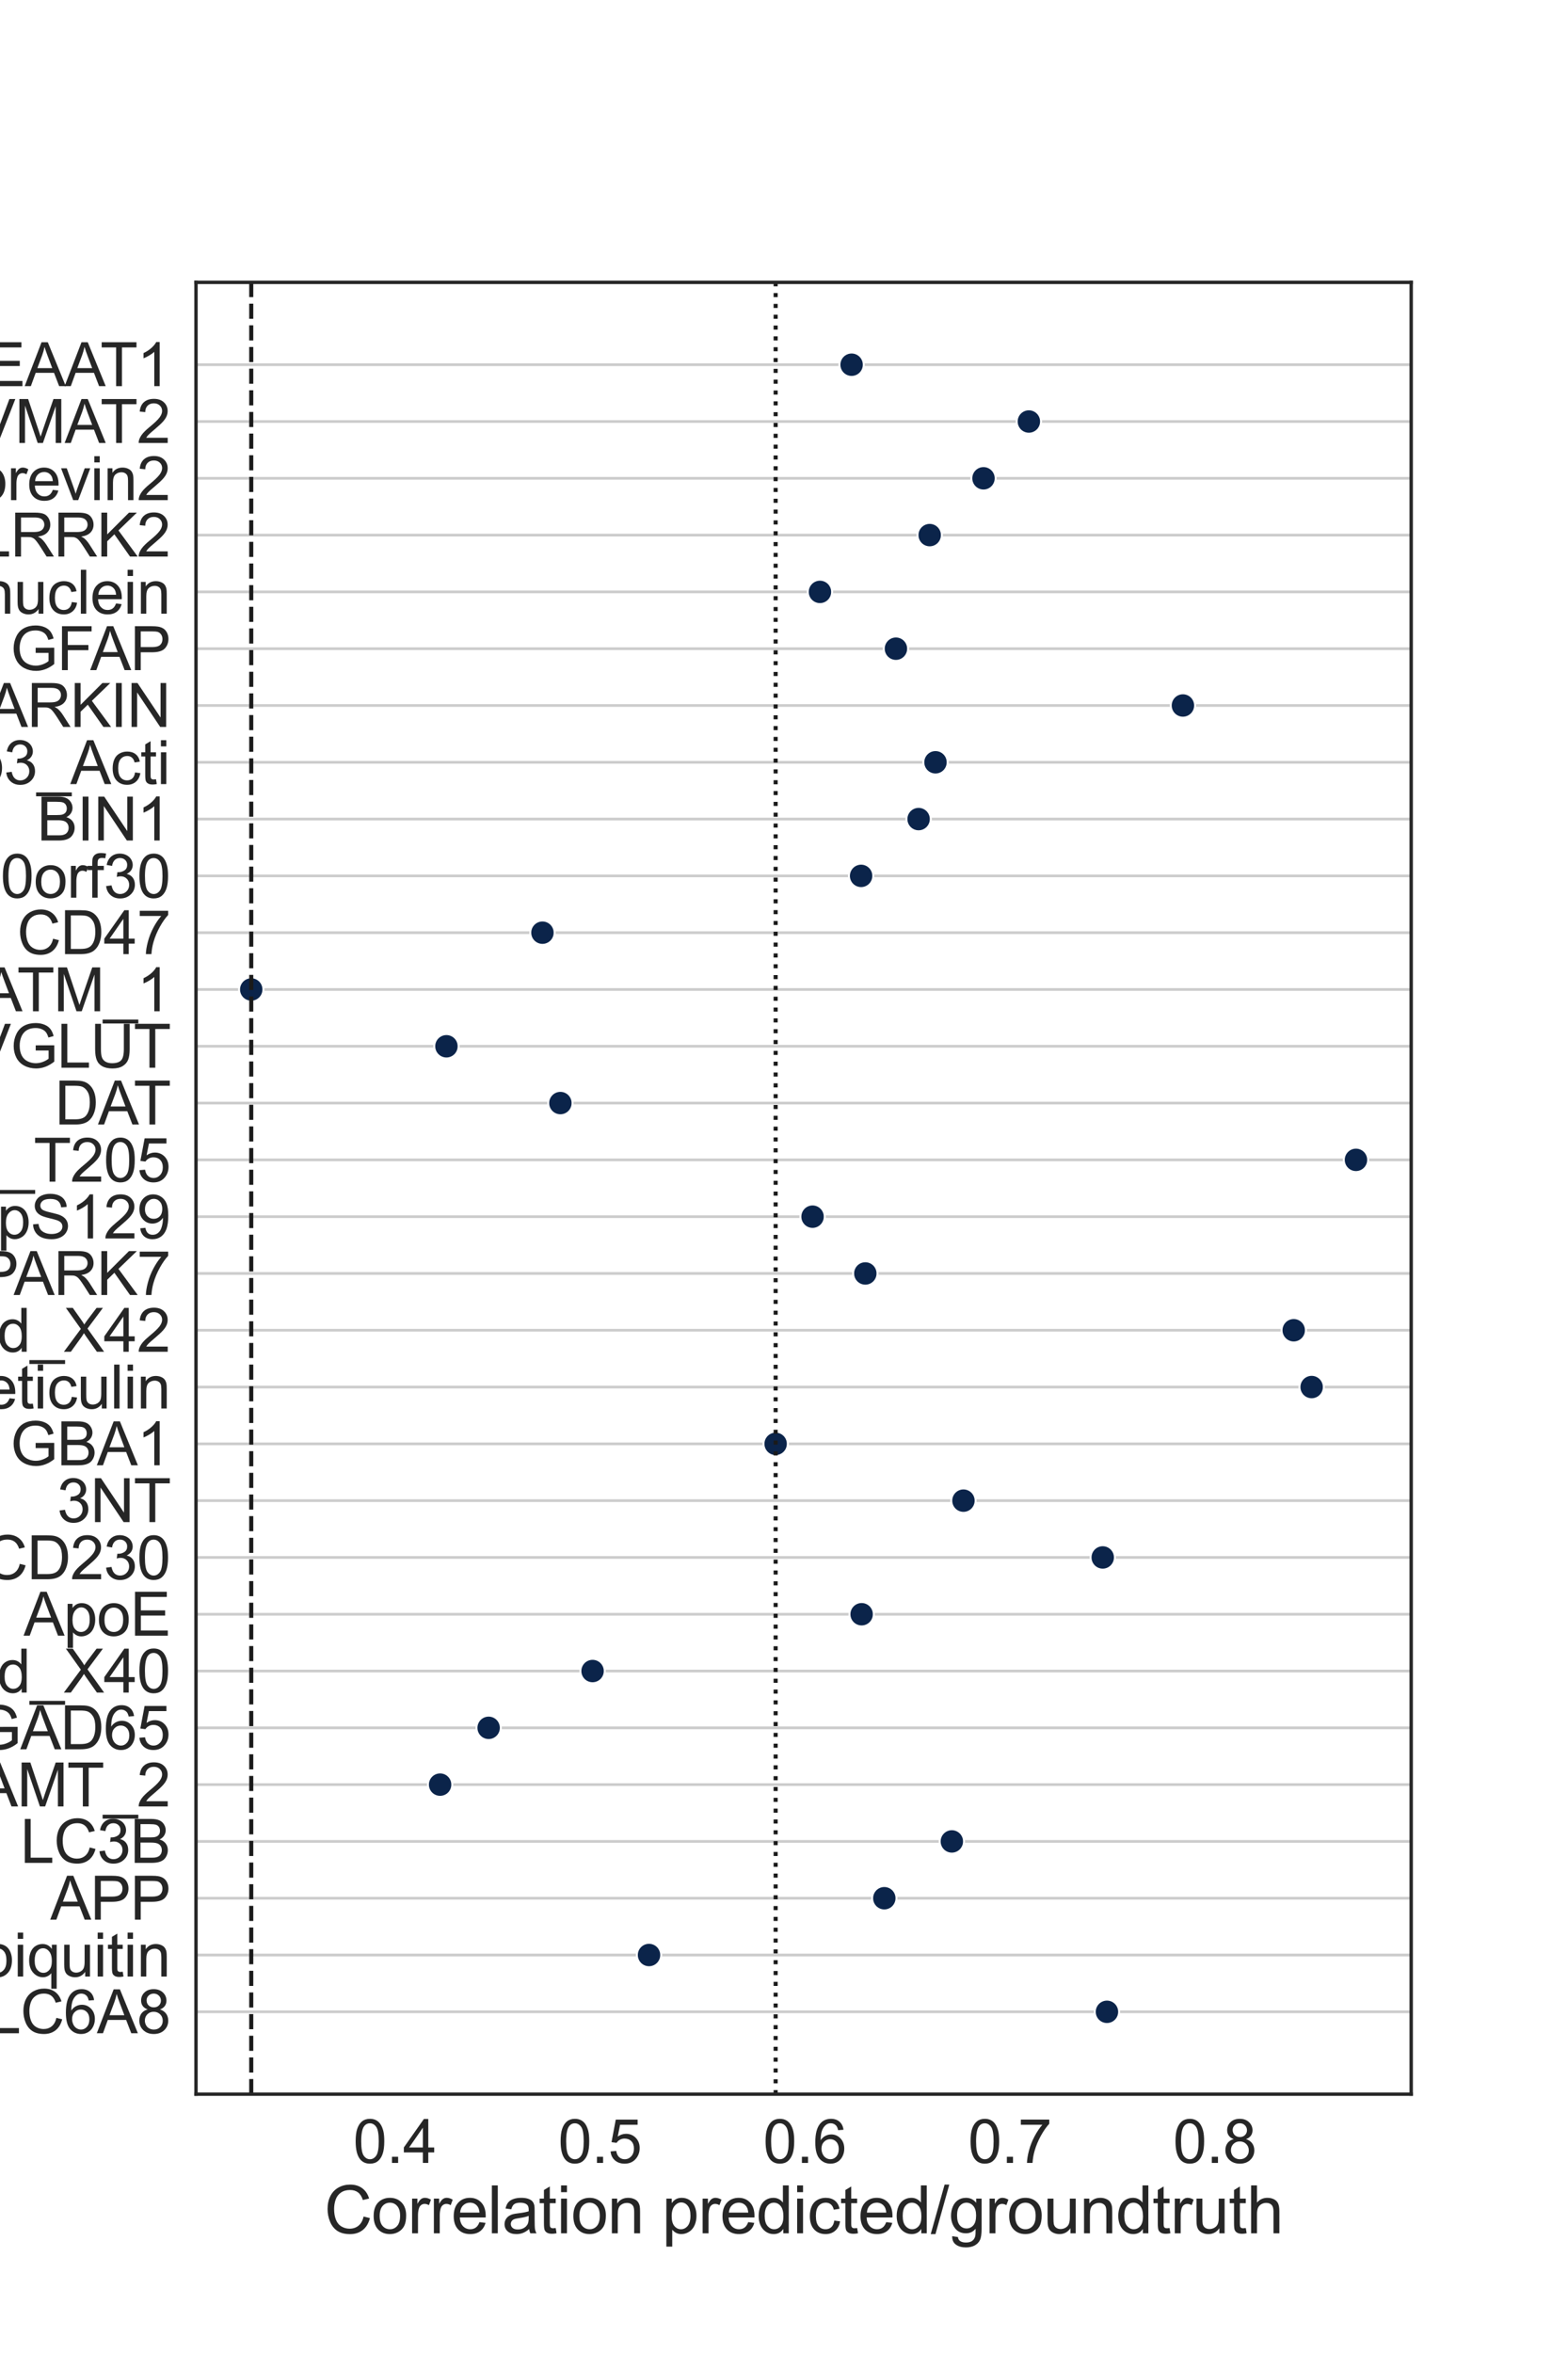 <?xml version="1.0" encoding="utf-8" standalone="no"?>
<!DOCTYPE svg PUBLIC "-//W3C//DTD SVG 1.1//EN"
  "http://www.w3.org/Graphics/SVG/1.1/DTD/svg11.dtd">
<svg xmlns:xlink="http://www.w3.org/1999/xlink" width="576pt" height="864pt" viewBox="0 0 576 864" xmlns="http://www.w3.org/2000/svg" version="1.1">
 <defs>
  <style type="text/css">*{stroke-linejoin: round; stroke-linecap: butt}</style>
 </defs>
 <g id="figure_1">
  <g id="patch_1">
   <path d="M 0 864 
L 576 864 
L 576 0 
L 0 0 
z
" style="fill: #ffffff"/>
  </g>
  <g id="axes_1">
   <g id="patch_2">
    <path d="M 72 768.96 
L 518.4 768.96 
L 518.4 103.68 
L 72 103.68 
z
" style="fill: #ffffff"/>
   </g>
   <g id="matplotlib.axis_1">
    <g id="xtick_1">
     <g id="text_1">
      <!-- 0.4 -->
      <g style="fill: #262626" transform="translate(129.715 794.207) scale(0.22 -0.22)">
       <defs>
        <path id="ArialMT-30" d="M 266 2259 
Q 266 3072 433 3567 
Q 600 4063 929 4331 
Q 1259 4600 1759 4600 
Q 2128 4600 2406 4451 
Q 2684 4303 2865 4023 
Q 3047 3744 3150 3342 
Q 3253 2941 3253 2259 
Q 3253 1453 3087 958 
Q 2922 463 2592 192 
Q 2263 -78 1759 -78 
Q 1097 -78 719 397 
Q 266 969 266 2259 
z
M 844 2259 
Q 844 1131 1108 757 
Q 1372 384 1759 384 
Q 2147 384 2411 759 
Q 2675 1134 2675 2259 
Q 2675 3391 2411 3762 
Q 2147 4134 1753 4134 
Q 1366 4134 1134 3806 
Q 844 3388 844 2259 
z
" transform="scale(0.016)"/>
        <path id="ArialMT-2e" d="M 581 0 
L 581 641 
L 1222 641 
L 1222 0 
L 581 0 
z
" transform="scale(0.016)"/>
        <path id="ArialMT-34" d="M 2069 0 
L 2069 1097 
L 81 1097 
L 81 1613 
L 2172 4581 
L 2631 4581 
L 2631 1613 
L 3250 1613 
L 3250 1097 
L 2631 1097 
L 2631 0 
L 2069 0 
z
M 2069 1613 
L 2069 3678 
L 634 1613 
L 2069 1613 
z
" transform="scale(0.016)"/>
       </defs>
       <use xlink:href="#ArialMT-30"/>
       <use xlink:href="#ArialMT-2e" x="55.615"/>
       <use xlink:href="#ArialMT-34" x="83.398"/>
      </g>
     </g>
    </g>
    <g id="xtick_2">
     <g id="text_2">
      <!-- 0.5 -->
      <g style="fill: #262626" transform="translate(205.006 794.207) scale(0.22 -0.22)">
       <defs>
        <path id="ArialMT-35" d="M 266 1200 
L 856 1250 
Q 922 819 1161 601 
Q 1400 384 1738 384 
Q 2144 384 2425 690 
Q 2706 997 2706 1503 
Q 2706 1984 2436 2262 
Q 2166 2541 1728 2541 
Q 1456 2541 1237 2417 
Q 1019 2294 894 2097 
L 366 2166 
L 809 4519 
L 3088 4519 
L 3088 3981 
L 1259 3981 
L 1013 2750 
Q 1425 3038 1878 3038 
Q 2478 3038 2890 2622 
Q 3303 2206 3303 1553 
Q 3303 931 2941 478 
Q 2500 -78 1738 -78 
Q 1113 -78 717 272 
Q 322 622 266 1200 
z
" transform="scale(0.016)"/>
       </defs>
       <use xlink:href="#ArialMT-30"/>
       <use xlink:href="#ArialMT-2e" x="55.615"/>
       <use xlink:href="#ArialMT-35" x="83.398"/>
      </g>
     </g>
    </g>
    <g id="xtick_3">
     <g id="text_3">
      <!-- 0.6 -->
      <g style="fill: #262626" transform="translate(280.298 794.207) scale(0.22 -0.22)">
       <defs>
        <path id="ArialMT-36" d="M 3184 3459 
L 2625 3416 
Q 2550 3747 2413 3897 
Q 2184 4138 1850 4138 
Q 1581 4138 1378 3988 
Q 1113 3794 959 3422 
Q 806 3050 800 2363 
Q 1003 2672 1297 2822 
Q 1591 2972 1913 2972 
Q 2475 2972 2870 2558 
Q 3266 2144 3266 1488 
Q 3266 1056 3080 686 
Q 2894 316 2569 119 
Q 2244 -78 1831 -78 
Q 1128 -78 684 439 
Q 241 956 241 2144 
Q 241 3472 731 4075 
Q 1159 4600 1884 4600 
Q 2425 4600 2770 4297 
Q 3116 3994 3184 3459 
z
M 888 1484 
Q 888 1194 1011 928 
Q 1134 663 1356 523 
Q 1578 384 1822 384 
Q 2178 384 2434 671 
Q 2691 959 2691 1453 
Q 2691 1928 2437 2201 
Q 2184 2475 1800 2475 
Q 1419 2475 1153 2201 
Q 888 1928 888 1484 
z
" transform="scale(0.016)"/>
       </defs>
       <use xlink:href="#ArialMT-30"/>
       <use xlink:href="#ArialMT-2e" x="55.615"/>
       <use xlink:href="#ArialMT-36" x="83.398"/>
      </g>
     </g>
    </g>
    <g id="xtick_4">
     <g id="text_4">
      <!-- 0.7 -->
      <g style="fill: #262626" transform="translate(355.589 794.207) scale(0.22 -0.22)">
       <defs>
        <path id="ArialMT-37" d="M 303 3981 
L 303 4522 
L 3269 4522 
L 3269 4084 
Q 2831 3619 2401 2847 
Q 1972 2075 1738 1259 
Q 1569 684 1522 0 
L 944 0 
Q 953 541 1156 1306 
Q 1359 2072 1739 2783 
Q 2119 3494 2547 3981 
L 303 3981 
z
" transform="scale(0.016)"/>
       </defs>
       <use xlink:href="#ArialMT-30"/>
       <use xlink:href="#ArialMT-2e" x="55.615"/>
       <use xlink:href="#ArialMT-37" x="83.398"/>
      </g>
     </g>
    </g>
    <g id="xtick_5">
     <g id="text_5">
      <!-- 0.8 -->
      <g style="fill: #262626" transform="translate(430.881 794.207) scale(0.22 -0.22)">
       <defs>
        <path id="ArialMT-38" d="M 1131 2484 
Q 781 2613 612 2850 
Q 444 3088 444 3419 
Q 444 3919 803 4259 
Q 1163 4600 1759 4600 
Q 2359 4600 2725 4251 
Q 3091 3903 3091 3403 
Q 3091 3084 2923 2848 
Q 2756 2613 2416 2484 
Q 2838 2347 3058 2040 
Q 3278 1734 3278 1309 
Q 3278 722 2862 322 
Q 2447 -78 1769 -78 
Q 1091 -78 675 323 
Q 259 725 259 1325 
Q 259 1772 486 2073 
Q 713 2375 1131 2484 
z
M 1019 3438 
Q 1019 3113 1228 2906 
Q 1438 2700 1772 2700 
Q 2097 2700 2305 2904 
Q 2513 3109 2513 3406 
Q 2513 3716 2298 3927 
Q 2084 4138 1766 4138 
Q 1444 4138 1231 3931 
Q 1019 3725 1019 3438 
z
M 838 1322 
Q 838 1081 952 856 
Q 1066 631 1291 507 
Q 1516 384 1775 384 
Q 2178 384 2440 643 
Q 2703 903 2703 1303 
Q 2703 1709 2433 1975 
Q 2163 2241 1756 2241 
Q 1359 2241 1098 1978 
Q 838 1716 838 1322 
z
" transform="scale(0.016)"/>
       </defs>
       <use xlink:href="#ArialMT-30"/>
       <use xlink:href="#ArialMT-2e" x="55.615"/>
       <use xlink:href="#ArialMT-38" x="83.398"/>
      </g>
     </g>
    </g>
    <g id="text_6">
     <!-- Correlation predicted/groundtruth -->
     <g style="fill: #262626" transform="translate(119.111 820.051) scale(0.24 -0.24)">
      <defs>
       <path id="ArialMT-43" d="M 3763 1606 
L 4369 1453 
Q 4178 706 3683 314 
Q 3188 -78 2472 -78 
Q 1731 -78 1267 223 
Q 803 525 561 1097 
Q 319 1669 319 2325 
Q 319 3041 592 3573 
Q 866 4106 1370 4382 
Q 1875 4659 2481 4659 
Q 3169 4659 3637 4309 
Q 4106 3959 4291 3325 
L 3694 3184 
Q 3534 3684 3231 3912 
Q 2928 4141 2469 4141 
Q 1941 4141 1586 3887 
Q 1231 3634 1087 3207 
Q 944 2781 944 2328 
Q 944 1744 1114 1308 
Q 1284 872 1643 656 
Q 2003 441 2422 441 
Q 2931 441 3284 734 
Q 3638 1028 3763 1606 
z
" transform="scale(0.016)"/>
       <path id="ArialMT-6f" d="M 213 1659 
Q 213 2581 725 3025 
Q 1153 3394 1769 3394 
Q 2453 3394 2887 2945 
Q 3322 2497 3322 1706 
Q 3322 1066 3130 698 
Q 2938 331 2570 128 
Q 2203 -75 1769 -75 
Q 1072 -75 642 372 
Q 213 819 213 1659 
z
M 791 1659 
Q 791 1022 1069 705 
Q 1347 388 1769 388 
Q 2188 388 2466 706 
Q 2744 1025 2744 1678 
Q 2744 2294 2464 2611 
Q 2184 2928 1769 2928 
Q 1347 2928 1069 2612 
Q 791 2297 791 1659 
z
" transform="scale(0.016)"/>
       <path id="ArialMT-72" d="M 416 0 
L 416 3319 
L 922 3319 
L 922 2816 
Q 1116 3169 1280 3281 
Q 1444 3394 1641 3394 
Q 1925 3394 2219 3213 
L 2025 2691 
Q 1819 2813 1613 2813 
Q 1428 2813 1281 2702 
Q 1134 2591 1072 2394 
Q 978 2094 978 1738 
L 978 0 
L 416 0 
z
" transform="scale(0.016)"/>
       <path id="ArialMT-65" d="M 2694 1069 
L 3275 997 
Q 3138 488 2766 206 
Q 2394 -75 1816 -75 
Q 1088 -75 661 373 
Q 234 822 234 1631 
Q 234 2469 665 2931 
Q 1097 3394 1784 3394 
Q 2450 3394 2872 2941 
Q 3294 2488 3294 1666 
Q 3294 1616 3291 1516 
L 816 1516 
Q 847 969 1125 678 
Q 1403 388 1819 388 
Q 2128 388 2347 550 
Q 2566 713 2694 1069 
z
M 847 1978 
L 2700 1978 
Q 2663 2397 2488 2606 
Q 2219 2931 1791 2931 
Q 1403 2931 1139 2672 
Q 875 2413 847 1978 
z
" transform="scale(0.016)"/>
       <path id="ArialMT-6c" d="M 409 0 
L 409 4581 
L 972 4581 
L 972 0 
L 409 0 
z
" transform="scale(0.016)"/>
       <path id="ArialMT-61" d="M 2588 409 
Q 2275 144 1986 34 
Q 1697 -75 1366 -75 
Q 819 -75 525 192 
Q 231 459 231 875 
Q 231 1119 342 1320 
Q 453 1522 633 1644 
Q 813 1766 1038 1828 
Q 1203 1872 1538 1913 
Q 2219 1994 2541 2106 
Q 2544 2222 2544 2253 
Q 2544 2597 2384 2738 
Q 2169 2928 1744 2928 
Q 1347 2928 1158 2789 
Q 969 2650 878 2297 
L 328 2372 
Q 403 2725 575 2942 
Q 747 3159 1072 3276 
Q 1397 3394 1825 3394 
Q 2250 3394 2515 3294 
Q 2781 3194 2906 3042 
Q 3031 2891 3081 2659 
Q 3109 2516 3109 2141 
L 3109 1391 
Q 3109 606 3145 398 
Q 3181 191 3288 0 
L 2700 0 
Q 2613 175 2588 409 
z
M 2541 1666 
Q 2234 1541 1622 1453 
Q 1275 1403 1131 1340 
Q 988 1278 909 1158 
Q 831 1038 831 891 
Q 831 666 1001 516 
Q 1172 366 1500 366 
Q 1825 366 2078 508 
Q 2331 650 2450 897 
Q 2541 1088 2541 1459 
L 2541 1666 
z
" transform="scale(0.016)"/>
       <path id="ArialMT-74" d="M 1650 503 
L 1731 6 
Q 1494 -44 1306 -44 
Q 1000 -44 831 53 
Q 663 150 594 308 
Q 525 466 525 972 
L 525 2881 
L 113 2881 
L 113 3319 
L 525 3319 
L 525 4141 
L 1084 4478 
L 1084 3319 
L 1650 3319 
L 1650 2881 
L 1084 2881 
L 1084 941 
Q 1084 700 1114 631 
Q 1144 563 1211 522 
Q 1278 481 1403 481 
Q 1497 481 1650 503 
z
" transform="scale(0.016)"/>
       <path id="ArialMT-69" d="M 425 3934 
L 425 4581 
L 988 4581 
L 988 3934 
L 425 3934 
z
M 425 0 
L 425 3319 
L 988 3319 
L 988 0 
L 425 0 
z
" transform="scale(0.016)"/>
       <path id="ArialMT-6e" d="M 422 0 
L 422 3319 
L 928 3319 
L 928 2847 
Q 1294 3394 1984 3394 
Q 2284 3394 2536 3286 
Q 2788 3178 2913 3003 
Q 3038 2828 3088 2588 
Q 3119 2431 3119 2041 
L 3119 0 
L 2556 0 
L 2556 2019 
Q 2556 2363 2490 2533 
Q 2425 2703 2258 2804 
Q 2091 2906 1866 2906 
Q 1506 2906 1245 2678 
Q 984 2450 984 1813 
L 984 0 
L 422 0 
z
" transform="scale(0.016)"/>
       <path id="ArialMT-20" transform="scale(0.016)"/>
       <path id="ArialMT-70" d="M 422 -1272 
L 422 3319 
L 934 3319 
L 934 2888 
Q 1116 3141 1344 3267 
Q 1572 3394 1897 3394 
Q 2322 3394 2647 3175 
Q 2972 2956 3137 2557 
Q 3303 2159 3303 1684 
Q 3303 1175 3120 767 
Q 2938 359 2589 142 
Q 2241 -75 1856 -75 
Q 1575 -75 1351 44 
Q 1128 163 984 344 
L 984 -1272 
L 422 -1272 
z
M 931 1641 
Q 931 1000 1190 694 
Q 1450 388 1819 388 
Q 2194 388 2461 705 
Q 2728 1022 2728 1688 
Q 2728 2322 2467 2637 
Q 2206 2953 1844 2953 
Q 1484 2953 1207 2617 
Q 931 2281 931 1641 
z
" transform="scale(0.016)"/>
       <path id="ArialMT-64" d="M 2575 0 
L 2575 419 
Q 2259 -75 1647 -75 
Q 1250 -75 917 144 
Q 584 363 401 755 
Q 219 1147 219 1656 
Q 219 2153 384 2558 
Q 550 2963 881 3178 
Q 1213 3394 1622 3394 
Q 1922 3394 2156 3267 
Q 2391 3141 2538 2938 
L 2538 4581 
L 3097 4581 
L 3097 0 
L 2575 0 
z
M 797 1656 
Q 797 1019 1065 703 
Q 1334 388 1700 388 
Q 2069 388 2326 689 
Q 2584 991 2584 1609 
Q 2584 2291 2321 2609 
Q 2059 2928 1675 2928 
Q 1300 2928 1048 2622 
Q 797 2316 797 1656 
z
" transform="scale(0.016)"/>
       <path id="ArialMT-63" d="M 2588 1216 
L 3141 1144 
Q 3050 572 2676 248 
Q 2303 -75 1759 -75 
Q 1078 -75 664 370 
Q 250 816 250 1647 
Q 250 2184 428 2587 
Q 606 2991 970 3192 
Q 1334 3394 1763 3394 
Q 2303 3394 2647 3120 
Q 2991 2847 3088 2344 
L 2541 2259 
Q 2463 2594 2264 2762 
Q 2066 2931 1784 2931 
Q 1359 2931 1093 2626 
Q 828 2322 828 1663 
Q 828 994 1084 691 
Q 1341 388 1753 388 
Q 2084 388 2306 591 
Q 2528 794 2588 1216 
z
" transform="scale(0.016)"/>
       <path id="ArialMT-2f" d="M 0 -78 
L 1328 4659 
L 1778 4659 
L 453 -78 
L 0 -78 
z
" transform="scale(0.016)"/>
       <path id="ArialMT-67" d="M 319 -275 
L 866 -356 
Q 900 -609 1056 -725 
Q 1266 -881 1628 -881 
Q 2019 -881 2231 -725 
Q 2444 -569 2519 -288 
Q 2563 -116 2559 434 
Q 2191 0 1641 0 
Q 956 0 581 494 
Q 206 988 206 1678 
Q 206 2153 378 2554 
Q 550 2956 876 3175 
Q 1203 3394 1644 3394 
Q 2231 3394 2613 2919 
L 2613 3319 
L 3131 3319 
L 3131 450 
Q 3131 -325 2973 -648 
Q 2816 -972 2473 -1159 
Q 2131 -1347 1631 -1347 
Q 1038 -1347 672 -1080 
Q 306 -813 319 -275 
z
M 784 1719 
Q 784 1066 1043 766 
Q 1303 466 1694 466 
Q 2081 466 2343 764 
Q 2606 1063 2606 1700 
Q 2606 2309 2336 2618 
Q 2066 2928 1684 2928 
Q 1309 2928 1046 2623 
Q 784 2319 784 1719 
z
" transform="scale(0.016)"/>
       <path id="ArialMT-75" d="M 2597 0 
L 2597 488 
Q 2209 -75 1544 -75 
Q 1250 -75 995 37 
Q 741 150 617 320 
Q 494 491 444 738 
Q 409 903 409 1263 
L 409 3319 
L 972 3319 
L 972 1478 
Q 972 1038 1006 884 
Q 1059 663 1231 536 
Q 1403 409 1656 409 
Q 1909 409 2131 539 
Q 2353 669 2445 892 
Q 2538 1116 2538 1541 
L 2538 3319 
L 3100 3319 
L 3100 0 
L 2597 0 
z
" transform="scale(0.016)"/>
       <path id="ArialMT-68" d="M 422 0 
L 422 4581 
L 984 4581 
L 984 2938 
Q 1378 3394 1978 3394 
Q 2347 3394 2619 3248 
Q 2891 3103 3008 2847 
Q 3125 2591 3125 2103 
L 3125 0 
L 2563 0 
L 2563 2103 
Q 2563 2525 2380 2717 
Q 2197 2909 1863 2909 
Q 1613 2909 1392 2779 
Q 1172 2650 1078 2428 
Q 984 2206 984 1816 
L 984 0 
L 422 0 
z
" transform="scale(0.016)"/>
      </defs>
      <use xlink:href="#ArialMT-43"/>
      <use xlink:href="#ArialMT-6f" x="72.217"/>
      <use xlink:href="#ArialMT-72" x="127.832"/>
      <use xlink:href="#ArialMT-72" x="161.133"/>
      <use xlink:href="#ArialMT-65" x="194.434"/>
      <use xlink:href="#ArialMT-6c" x="250.049"/>
      <use xlink:href="#ArialMT-61" x="272.266"/>
      <use xlink:href="#ArialMT-74" x="327.881"/>
      <use xlink:href="#ArialMT-69" x="355.664"/>
      <use xlink:href="#ArialMT-6f" x="377.881"/>
      <use xlink:href="#ArialMT-6e" x="433.496"/>
      <use xlink:href="#ArialMT-20" x="489.111"/>
      <use xlink:href="#ArialMT-70" x="516.895"/>
      <use xlink:href="#ArialMT-72" x="572.51"/>
      <use xlink:href="#ArialMT-65" x="605.811"/>
      <use xlink:href="#ArialMT-64" x="661.426"/>
      <use xlink:href="#ArialMT-69" x="717.041"/>
      <use xlink:href="#ArialMT-63" x="739.258"/>
      <use xlink:href="#ArialMT-74" x="789.258"/>
      <use xlink:href="#ArialMT-65" x="817.041"/>
      <use xlink:href="#ArialMT-64" x="872.656"/>
      <use xlink:href="#ArialMT-2f" x="928.271"/>
      <use xlink:href="#ArialMT-67" x="956.055"/>
      <use xlink:href="#ArialMT-72" x="1011.67"/>
      <use xlink:href="#ArialMT-6f" x="1044.971"/>
      <use xlink:href="#ArialMT-75" x="1100.586"/>
      <use xlink:href="#ArialMT-6e" x="1156.201"/>
      <use xlink:href="#ArialMT-64" x="1211.816"/>
      <use xlink:href="#ArialMT-74" x="1267.432"/>
      <use xlink:href="#ArialMT-72" x="1295.215"/>
      <use xlink:href="#ArialMT-75" x="1328.516"/>
      <use xlink:href="#ArialMT-74" x="1384.131"/>
      <use xlink:href="#ArialMT-68" x="1411.914"/>
     </g>
    </g>
   </g>
   <g id="matplotlib.axis_2">
    <g id="ytick_1">
     <g id="line2d_1">
      <path d="M 72 133.92 
L 518.4 133.92 
" clip-path="url(#p05ce0ee9d2)" style="fill: none; stroke: #cccccc; stroke-linecap: round"/>
     </g>
     <g id="text_7">
      <!-- EAAT1 -->
      <g style="fill: #262626" transform="translate(-5.573 141.794) scale(0.22 -0.22)">
       <defs>
        <path id="ArialMT-45" d="M 506 0 
L 506 4581 
L 3819 4581 
L 3819 4041 
L 1113 4041 
L 1113 2638 
L 3647 2638 
L 3647 2100 
L 1113 2100 
L 1113 541 
L 3925 541 
L 3925 0 
L 506 0 
z
" transform="scale(0.016)"/>
        <path id="ArialMT-41" d="M -9 0 
L 1750 4581 
L 2403 4581 
L 4278 0 
L 3588 0 
L 3053 1388 
L 1138 1388 
L 634 0 
L -9 0 
z
M 1313 1881 
L 2866 1881 
L 2388 3150 
Q 2169 3728 2063 4100 
Q 1975 3659 1816 3225 
L 1313 1881 
z
" transform="scale(0.016)"/>
        <path id="ArialMT-54" d="M 1659 0 
L 1659 4041 
L 150 4041 
L 150 4581 
L 3781 4581 
L 3781 4041 
L 2266 4041 
L 2266 0 
L 1659 0 
z
" transform="scale(0.016)"/>
        <path id="ArialMT-31" d="M 2384 0 
L 1822 0 
L 1822 3584 
Q 1619 3391 1289 3197 
Q 959 3003 697 2906 
L 697 3450 
Q 1169 3672 1522 3987 
Q 1875 4303 2022 4600 
L 2384 4600 
L 2384 0 
z
" transform="scale(0.016)"/>
       </defs>
       <use xlink:href="#ArialMT-45"/>
       <use xlink:href="#ArialMT-41" x="66.699"/>
       <use xlink:href="#ArialMT-41" x="133.398"/>
       <use xlink:href="#ArialMT-54" x="192.723"/>
       <use xlink:href="#ArialMT-31" x="253.807"/>
      </g>
     </g>
    </g>
    <g id="ytick_2">
     <g id="line2d_2">
      <path d="M 72 154.775 
L 518.4 154.775 
" clip-path="url(#p05ce0ee9d2)" style="fill: none; stroke: #cccccc; stroke-linecap: round"/>
     </g>
     <g id="text_8">
      <!-- VMAT2 -->
      <g style="fill: #262626" transform="translate(-9.223 162.649) scale(0.22 -0.22)">
       <defs>
        <path id="ArialMT-56" d="M 1803 0 
L 28 4581 
L 684 4581 
L 1875 1253 
Q 2019 853 2116 503 
Q 2222 878 2363 1253 
L 3600 4581 
L 4219 4581 
L 2425 0 
L 1803 0 
z
" transform="scale(0.016)"/>
        <path id="ArialMT-4d" d="M 475 0 
L 475 4581 
L 1388 4581 
L 2472 1338 
Q 2622 884 2691 659 
Q 2769 909 2934 1394 
L 4031 4581 
L 4847 4581 
L 4847 0 
L 4263 0 
L 4263 3834 
L 2931 0 
L 2384 0 
L 1059 3900 
L 1059 0 
L 475 0 
z
" transform="scale(0.016)"/>
        <path id="ArialMT-32" d="M 3222 541 
L 3222 0 
L 194 0 
Q 188 203 259 391 
Q 375 700 629 1000 
Q 884 1300 1366 1694 
Q 2113 2306 2375 2664 
Q 2638 3022 2638 3341 
Q 2638 3675 2398 3904 
Q 2159 4134 1775 4134 
Q 1369 4134 1125 3890 
Q 881 3647 878 3216 
L 300 3275 
Q 359 3922 746 4261 
Q 1134 4600 1788 4600 
Q 2447 4600 2831 4234 
Q 3216 3869 3216 3328 
Q 3216 3053 3103 2787 
Q 2991 2522 2730 2228 
Q 2469 1934 1863 1422 
Q 1356 997 1212 845 
Q 1069 694 975 541 
L 3222 541 
z
" transform="scale(0.016)"/>
       </defs>
       <use xlink:href="#ArialMT-56"/>
       <use xlink:href="#ArialMT-4d" x="66.699"/>
       <use xlink:href="#ArialMT-41" x="150"/>
       <use xlink:href="#ArialMT-54" x="209.324"/>
       <use xlink:href="#ArialMT-32" x="270.408"/>
      </g>
     </g>
    </g>
    <g id="ytick_3">
     <g id="line2d_3">
      <path d="M 72 175.63 
L 518.4 175.63 
" clip-path="url(#p05ce0ee9d2)" style="fill: none; stroke: #cccccc; stroke-linecap: round"/>
     </g>
     <g id="text_9">
      <!-- Synaptobrevin2 -->
      <g style="fill: #262626" transform="translate(-90.373 183.638) scale(0.22 -0.22)">
       <defs>
        <path id="ArialMT-53" d="M 288 1472 
L 859 1522 
Q 900 1178 1048 958 
Q 1197 738 1509 602 
Q 1822 466 2213 466 
Q 2559 466 2825 569 
Q 3091 672 3220 851 
Q 3350 1031 3350 1244 
Q 3350 1459 3225 1620 
Q 3100 1781 2813 1891 
Q 2628 1963 1997 2114 
Q 1366 2266 1113 2400 
Q 784 2572 623 2826 
Q 463 3081 463 3397 
Q 463 3744 659 4045 
Q 856 4347 1234 4503 
Q 1613 4659 2075 4659 
Q 2584 4659 2973 4495 
Q 3363 4331 3572 4012 
Q 3781 3694 3797 3291 
L 3216 3247 
Q 3169 3681 2898 3903 
Q 2628 4125 2100 4125 
Q 1550 4125 1298 3923 
Q 1047 3722 1047 3438 
Q 1047 3191 1225 3031 
Q 1400 2872 2139 2705 
Q 2878 2538 3153 2413 
Q 3553 2228 3743 1945 
Q 3934 1663 3934 1294 
Q 3934 928 3725 604 
Q 3516 281 3123 101 
Q 2731 -78 2241 -78 
Q 1619 -78 1198 103 
Q 778 284 539 648 
Q 300 1013 288 1472 
z
" transform="scale(0.016)"/>
        <path id="ArialMT-79" d="M 397 -1278 
L 334 -750 
Q 519 -800 656 -800 
Q 844 -800 956 -737 
Q 1069 -675 1141 -563 
Q 1194 -478 1313 -144 
Q 1328 -97 1363 -6 
L 103 3319 
L 709 3319 
L 1400 1397 
Q 1534 1031 1641 628 
Q 1738 1016 1872 1384 
L 2581 3319 
L 3144 3319 
L 1881 -56 
Q 1678 -603 1566 -809 
Q 1416 -1088 1222 -1217 
Q 1028 -1347 759 -1347 
Q 597 -1347 397 -1278 
z
" transform="scale(0.016)"/>
        <path id="ArialMT-62" d="M 941 0 
L 419 0 
L 419 4581 
L 981 4581 
L 981 2947 
Q 1338 3394 1891 3394 
Q 2197 3394 2470 3270 
Q 2744 3147 2920 2923 
Q 3097 2700 3197 2384 
Q 3297 2069 3297 1709 
Q 3297 856 2875 390 
Q 2453 -75 1863 -75 
Q 1275 -75 941 416 
L 941 0 
z
M 934 1684 
Q 934 1088 1097 822 
Q 1363 388 1816 388 
Q 2184 388 2453 708 
Q 2722 1028 2722 1663 
Q 2722 2313 2464 2622 
Q 2206 2931 1841 2931 
Q 1472 2931 1203 2611 
Q 934 2291 934 1684 
z
" transform="scale(0.016)"/>
        <path id="ArialMT-76" d="M 1344 0 
L 81 3319 
L 675 3319 
L 1388 1331 
Q 1503 1009 1600 663 
Q 1675 925 1809 1294 
L 2547 3319 
L 3125 3319 
L 1869 0 
L 1344 0 
z
" transform="scale(0.016)"/>
       </defs>
       <use xlink:href="#ArialMT-53"/>
       <use xlink:href="#ArialMT-79" x="66.699"/>
       <use xlink:href="#ArialMT-6e" x="116.699"/>
       <use xlink:href="#ArialMT-61" x="172.314"/>
       <use xlink:href="#ArialMT-70" x="227.93"/>
       <use xlink:href="#ArialMT-74" x="283.545"/>
       <use xlink:href="#ArialMT-6f" x="311.328"/>
       <use xlink:href="#ArialMT-62" x="366.943"/>
       <use xlink:href="#ArialMT-72" x="422.559"/>
       <use xlink:href="#ArialMT-65" x="455.859"/>
       <use xlink:href="#ArialMT-76" x="511.475"/>
       <use xlink:href="#ArialMT-69" x="561.475"/>
       <use xlink:href="#ArialMT-6e" x="583.691"/>
       <use xlink:href="#ArialMT-32" x="639.307"/>
      </g>
     </g>
    </g>
    <g id="ytick_4">
     <g id="line2d_4">
      <path d="M 72 196.486 
L 518.4 196.486 
" clip-path="url(#p05ce0ee9d2)" style="fill: none; stroke: #cccccc; stroke-linecap: round"/>
     </g>
     <g id="text_10">
      <!-- LRRK2 -->
      <g style="fill: #262626" transform="translate(-8.419 204.359) scale(0.22 -0.22)">
       <defs>
        <path id="ArialMT-4c" d="M 469 0 
L 469 4581 
L 1075 4581 
L 1075 541 
L 3331 541 
L 3331 0 
L 469 0 
z
" transform="scale(0.016)"/>
        <path id="ArialMT-52" d="M 503 0 
L 503 4581 
L 2534 4581 
Q 3147 4581 3465 4457 
Q 3784 4334 3975 4021 
Q 4166 3709 4166 3331 
Q 4166 2844 3850 2509 
Q 3534 2175 2875 2084 
Q 3116 1969 3241 1856 
Q 3506 1613 3744 1247 
L 4541 0 
L 3778 0 
L 3172 953 
Q 2906 1366 2734 1584 
Q 2563 1803 2427 1890 
Q 2291 1978 2150 2013 
Q 2047 2034 1813 2034 
L 1109 2034 
L 1109 0 
L 503 0 
z
M 1109 2559 
L 2413 2559 
Q 2828 2559 3062 2645 
Q 3297 2731 3419 2920 
Q 3541 3109 3541 3331 
Q 3541 3656 3305 3865 
Q 3069 4075 2559 4075 
L 1109 4075 
L 1109 2559 
z
" transform="scale(0.016)"/>
        <path id="ArialMT-4b" d="M 469 0 
L 469 4581 
L 1075 4581 
L 1075 2309 
L 3350 4581 
L 4172 4581 
L 2250 2725 
L 4256 0 
L 3456 0 
L 1825 2319 
L 1075 1588 
L 1075 0 
L 469 0 
z
" transform="scale(0.016)"/>
       </defs>
       <use xlink:href="#ArialMT-4c"/>
       <use xlink:href="#ArialMT-52" x="55.615"/>
       <use xlink:href="#ArialMT-52" x="127.832"/>
       <use xlink:href="#ArialMT-4b" x="200.049"/>
       <use xlink:href="#ArialMT-32" x="266.748"/>
      </g>
     </g>
    </g>
    <g id="ytick_5">
     <g id="line2d_5">
      <path d="M 72 217.341 
L 518.4 217.341 
" clip-path="url(#p05ce0ee9d2)" style="fill: none; stroke: #cccccc; stroke-linecap: round"/>
     </g>
     <g id="text_11">
      <!-- a-Synuclein -->
      <g style="fill: #262626" transform="translate(-52.447 225.348) scale(0.22 -0.22)">
       <defs>
        <path id="ArialMT-2d" d="M 203 1375 
L 203 1941 
L 1931 1941 
L 1931 1375 
L 203 1375 
z
" transform="scale(0.016)"/>
       </defs>
       <use xlink:href="#ArialMT-61"/>
       <use xlink:href="#ArialMT-2d" x="55.615"/>
       <use xlink:href="#ArialMT-53" x="88.916"/>
       <use xlink:href="#ArialMT-79" x="155.615"/>
       <use xlink:href="#ArialMT-6e" x="205.615"/>
       <use xlink:href="#ArialMT-75" x="261.23"/>
       <use xlink:href="#ArialMT-63" x="316.846"/>
       <use xlink:href="#ArialMT-6c" x="366.846"/>
       <use xlink:href="#ArialMT-65" x="389.062"/>
       <use xlink:href="#ArialMT-69" x="444.678"/>
       <use xlink:href="#ArialMT-6e" x="466.895"/>
      </g>
     </g>
    </g>
    <g id="ytick_6">
     <g id="line2d_6">
      <path d="M 72 238.196 
L 518.4 238.196 
" clip-path="url(#p05ce0ee9d2)" style="fill: none; stroke: #cccccc; stroke-linecap: round"/>
     </g>
     <g id="text_12">
      <!-- GFAP -->
      <g style="fill: #262626" transform="translate(3.812 246.069) scale(0.22 -0.22)">
       <defs>
        <path id="ArialMT-47" d="M 2638 1797 
L 2638 2334 
L 4578 2338 
L 4578 638 
Q 4131 281 3656 101 
Q 3181 -78 2681 -78 
Q 2006 -78 1454 211 
Q 903 500 622 1047 
Q 341 1594 341 2269 
Q 341 2938 620 3517 
Q 900 4097 1425 4378 
Q 1950 4659 2634 4659 
Q 3131 4659 3532 4498 
Q 3934 4338 4162 4050 
Q 4391 3763 4509 3300 
L 3963 3150 
Q 3859 3500 3706 3700 
Q 3553 3900 3268 4020 
Q 2984 4141 2638 4141 
Q 2222 4141 1919 4014 
Q 1616 3888 1430 3681 
Q 1244 3475 1141 3228 
Q 966 2803 966 2306 
Q 966 1694 1177 1281 
Q 1388 869 1791 669 
Q 2194 469 2647 469 
Q 3041 469 3416 620 
Q 3791 772 3984 944 
L 3984 1797 
L 2638 1797 
z
" transform="scale(0.016)"/>
        <path id="ArialMT-46" d="M 525 0 
L 525 4581 
L 3616 4581 
L 3616 4041 
L 1131 4041 
L 1131 2622 
L 3281 2622 
L 3281 2081 
L 1131 2081 
L 1131 0 
L 525 0 
z
" transform="scale(0.016)"/>
        <path id="ArialMT-50" d="M 494 0 
L 494 4581 
L 2222 4581 
Q 2678 4581 2919 4538 
Q 3256 4481 3484 4323 
Q 3713 4166 3852 3881 
Q 3991 3597 3991 3256 
Q 3991 2672 3619 2267 
Q 3247 1863 2275 1863 
L 1100 1863 
L 1100 0 
L 494 0 
z
M 1100 2403 
L 2284 2403 
Q 2872 2403 3119 2622 
Q 3366 2841 3366 3238 
Q 3366 3525 3220 3729 
Q 3075 3934 2838 4000 
Q 2684 4041 2272 4041 
L 1100 4041 
L 1100 2403 
z
" transform="scale(0.016)"/>
       </defs>
       <use xlink:href="#ArialMT-47"/>
       <use xlink:href="#ArialMT-46" x="77.783"/>
       <use xlink:href="#ArialMT-41" x="133.367"/>
       <use xlink:href="#ArialMT-50" x="200.066"/>
      </g>
     </g>
    </g>
    <g id="ytick_7">
     <g id="line2d_7">
      <path d="M 72 259.051 
L 518.4 259.051 
" clip-path="url(#p05ce0ee9d2)" style="fill: none; stroke: #cccccc; stroke-linecap: round"/>
     </g>
     <g id="text_13">
      <!-- PARKIN -->
      <g style="fill: #262626" transform="translate(-17.79 266.925) scale(0.22 -0.22)">
       <defs>
        <path id="ArialMT-49" d="M 597 0 
L 597 4581 
L 1203 4581 
L 1203 0 
L 597 0 
z
" transform="scale(0.016)"/>
        <path id="ArialMT-4e" d="M 488 0 
L 488 4581 
L 1109 4581 
L 3516 984 
L 3516 4581 
L 4097 4581 
L 4097 0 
L 3475 0 
L 1069 3600 
L 1069 0 
L 488 0 
z
" transform="scale(0.016)"/>
       </defs>
       <use xlink:href="#ArialMT-50"/>
       <use xlink:href="#ArialMT-41" x="59.324"/>
       <use xlink:href="#ArialMT-52" x="126.023"/>
       <use xlink:href="#ArialMT-4b" x="198.24"/>
       <use xlink:href="#ArialMT-49" x="264.939"/>
       <use xlink:href="#ArialMT-4e" x="292.723"/>
      </g>
     </g>
    </g>
    <g id="ytick_8">
     <g id="line2d_8">
      <path d="M 72 279.906 
L 518.4 279.906 
" clip-path="url(#p05ce0ee9d2)" style="fill: none; stroke: #cccccc; stroke-linecap: round"/>
     </g>
     <g id="text_14">
      <!-- Casp3_Acti -->
      <g style="fill: #262626" transform="translate(-49.999 287.914) scale(0.22 -0.22)">
       <defs>
        <path id="ArialMT-73" d="M 197 991 
L 753 1078 
Q 800 744 1014 566 
Q 1228 388 1613 388 
Q 2000 388 2187 545 
Q 2375 703 2375 916 
Q 2375 1106 2209 1216 
Q 2094 1291 1634 1406 
Q 1016 1563 777 1677 
Q 538 1791 414 1992 
Q 291 2194 291 2438 
Q 291 2659 392 2848 
Q 494 3038 669 3163 
Q 800 3259 1026 3326 
Q 1253 3394 1513 3394 
Q 1903 3394 2198 3281 
Q 2494 3169 2634 2976 
Q 2775 2784 2828 2463 
L 2278 2388 
Q 2241 2644 2061 2787 
Q 1881 2931 1553 2931 
Q 1166 2931 1000 2803 
Q 834 2675 834 2503 
Q 834 2394 903 2306 
Q 972 2216 1119 2156 
Q 1203 2125 1616 2013 
Q 2213 1853 2448 1751 
Q 2684 1650 2818 1456 
Q 2953 1263 2953 975 
Q 2953 694 2789 445 
Q 2625 197 2315 61 
Q 2006 -75 1616 -75 
Q 969 -75 630 194 
Q 291 463 197 991 
z
" transform="scale(0.016)"/>
        <path id="ArialMT-33" d="M 269 1209 
L 831 1284 
Q 928 806 1161 595 
Q 1394 384 1728 384 
Q 2125 384 2398 659 
Q 2672 934 2672 1341 
Q 2672 1728 2419 1979 
Q 2166 2231 1775 2231 
Q 1616 2231 1378 2169 
L 1441 2663 
Q 1497 2656 1531 2656 
Q 1891 2656 2178 2843 
Q 2466 3031 2466 3422 
Q 2466 3731 2256 3934 
Q 2047 4138 1716 4138 
Q 1388 4138 1169 3931 
Q 950 3725 888 3313 
L 325 3413 
Q 428 3978 793 4289 
Q 1159 4600 1703 4600 
Q 2078 4600 2393 4439 
Q 2709 4278 2876 4000 
Q 3044 3722 3044 3409 
Q 3044 3113 2884 2869 
Q 2725 2625 2413 2481 
Q 2819 2388 3044 2092 
Q 3269 1797 3269 1353 
Q 3269 753 2831 336 
Q 2394 -81 1725 -81 
Q 1122 -81 723 278 
Q 325 638 269 1209 
z
" transform="scale(0.016)"/>
        <path id="ArialMT-5f" d="M -97 -1272 
L -97 -866 
L 3631 -866 
L 3631 -1272 
L -97 -1272 
z
" transform="scale(0.016)"/>
       </defs>
       <use xlink:href="#ArialMT-43"/>
       <use xlink:href="#ArialMT-61" x="72.217"/>
       <use xlink:href="#ArialMT-73" x="127.832"/>
       <use xlink:href="#ArialMT-70" x="177.832"/>
       <use xlink:href="#ArialMT-33" x="233.447"/>
       <use xlink:href="#ArialMT-5f" x="289.062"/>
       <use xlink:href="#ArialMT-41" x="344.678"/>
       <use xlink:href="#ArialMT-63" x="411.377"/>
       <use xlink:href="#ArialMT-74" x="461.377"/>
       <use xlink:href="#ArialMT-69" x="489.16"/>
      </g>
     </g>
    </g>
    <g id="ytick_9">
     <g id="line2d_9">
      <path d="M 72 300.761 
L 518.4 300.761 
" clip-path="url(#p05ce0ee9d2)" style="fill: none; stroke: #cccccc; stroke-linecap: round"/>
     </g>
     <g id="text_15">
      <!-- BIN1 -->
      <g style="fill: #262626" transform="translate(13.591 308.635) scale(0.22 -0.22)">
       <defs>
        <path id="ArialMT-42" d="M 469 0 
L 469 4581 
L 2188 4581 
Q 2713 4581 3030 4442 
Q 3347 4303 3526 4014 
Q 3706 3725 3706 3409 
Q 3706 3116 3547 2856 
Q 3388 2597 3066 2438 
Q 3481 2316 3704 2022 
Q 3928 1728 3928 1328 
Q 3928 1006 3792 729 
Q 3656 453 3456 303 
Q 3256 153 2954 76 
Q 2653 0 2216 0 
L 469 0 
z
M 1075 2656 
L 2066 2656 
Q 2469 2656 2644 2709 
Q 2875 2778 2992 2937 
Q 3109 3097 3109 3338 
Q 3109 3566 3000 3739 
Q 2891 3913 2687 3977 
Q 2484 4041 1991 4041 
L 1075 4041 
L 1075 2656 
z
M 1075 541 
L 2216 541 
Q 2509 541 2628 563 
Q 2838 600 2978 687 
Q 3119 775 3209 942 
Q 3300 1109 3300 1328 
Q 3300 1584 3169 1773 
Q 3038 1963 2805 2039 
Q 2572 2116 2134 2116 
L 1075 2116 
L 1075 541 
z
" transform="scale(0.016)"/>
       </defs>
       <use xlink:href="#ArialMT-42"/>
       <use xlink:href="#ArialMT-49" x="66.699"/>
       <use xlink:href="#ArialMT-4e" x="94.482"/>
       <use xlink:href="#ArialMT-31" x="166.699"/>
      </g>
     </g>
    </g>
    <g id="ytick_10">
     <g id="line2d_10">
      <path d="M 72 321.617 
L 518.4 321.617 
" clip-path="url(#p05ce0ee9d2)" style="fill: none; stroke: #cccccc; stroke-linecap: round"/>
     </g>
     <g id="text_16">
      <!-- TMEM230_C20orf30 -->
      <g style="fill: #262626" transform="translate(-141.694 329.624) scale(0.22 -0.22)">
       <defs>
        <path id="ArialMT-66" d="M 556 0 
L 556 2881 
L 59 2881 
L 59 3319 
L 556 3319 
L 556 3672 
Q 556 4006 616 4169 
Q 697 4388 901 4523 
Q 1106 4659 1475 4659 
Q 1713 4659 2000 4603 
L 1916 4113 
Q 1741 4144 1584 4144 
Q 1328 4144 1222 4034 
Q 1116 3925 1116 3625 
L 1116 3319 
L 1763 3319 
L 1763 2881 
L 1116 2881 
L 1116 0 
L 556 0 
z
" transform="scale(0.016)"/>
       </defs>
       <use xlink:href="#ArialMT-54"/>
       <use xlink:href="#ArialMT-4d" x="61.084"/>
       <use xlink:href="#ArialMT-45" x="144.385"/>
       <use xlink:href="#ArialMT-4d" x="211.084"/>
       <use xlink:href="#ArialMT-32" x="294.385"/>
       <use xlink:href="#ArialMT-33" x="350"/>
       <use xlink:href="#ArialMT-30" x="405.615"/>
       <use xlink:href="#ArialMT-5f" x="461.23"/>
       <use xlink:href="#ArialMT-43" x="516.846"/>
       <use xlink:href="#ArialMT-32" x="589.062"/>
       <use xlink:href="#ArialMT-30" x="644.678"/>
       <use xlink:href="#ArialMT-6f" x="700.293"/>
       <use xlink:href="#ArialMT-72" x="755.908"/>
       <use xlink:href="#ArialMT-66" x="789.209"/>
       <use xlink:href="#ArialMT-33" x="816.992"/>
       <use xlink:href="#ArialMT-30" x="872.607"/>
      </g>
     </g>
    </g>
    <g id="ytick_11">
     <g id="line2d_11">
      <path d="M 72 342.472 
L 518.4 342.472 
" clip-path="url(#p05ce0ee9d2)" style="fill: none; stroke: #cccccc; stroke-linecap: round"/>
     </g>
     <g id="text_17">
      <!-- CD47 -->
      <g style="fill: #262626" transform="translate(6.256 350.345) scale(0.22 -0.22)">
       <defs>
        <path id="ArialMT-44" d="M 494 0 
L 494 4581 
L 2072 4581 
Q 2606 4581 2888 4516 
Q 3281 4425 3559 4188 
Q 3922 3881 4101 3404 
Q 4281 2928 4281 2316 
Q 4281 1794 4159 1391 
Q 4038 988 3847 723 
Q 3656 459 3429 307 
Q 3203 156 2883 78 
Q 2563 0 2147 0 
L 494 0 
z
M 1100 541 
L 2078 541 
Q 2531 541 2789 625 
Q 3047 709 3200 863 
Q 3416 1078 3536 1442 
Q 3656 1806 3656 2325 
Q 3656 3044 3420 3430 
Q 3184 3816 2847 3947 
Q 2603 4041 2063 4041 
L 1100 4041 
L 1100 541 
z
" transform="scale(0.016)"/>
       </defs>
       <use xlink:href="#ArialMT-43"/>
       <use xlink:href="#ArialMT-44" x="72.217"/>
       <use xlink:href="#ArialMT-34" x="144.434"/>
       <use xlink:href="#ArialMT-37" x="200.049"/>
      </g>
     </g>
    </g>
    <g id="ytick_12">
     <g id="line2d_12">
      <path d="M 72 363.327 
L 518.4 363.327 
" clip-path="url(#p05ce0ee9d2)" style="fill: none; stroke: #cccccc; stroke-linecap: round"/>
     </g>
     <g id="text_18">
      <!-- GATM_1 -->
      <g style="fill: #262626" transform="translate(-23.895 371.335) scale(0.22 -0.22)">
       <use xlink:href="#ArialMT-47"/>
       <use xlink:href="#ArialMT-41" x="77.783"/>
       <use xlink:href="#ArialMT-54" x="137.107"/>
       <use xlink:href="#ArialMT-4d" x="198.191"/>
       <use xlink:href="#ArialMT-5f" x="281.492"/>
       <use xlink:href="#ArialMT-31" x="337.107"/>
      </g>
     </g>
    </g>
    <g id="ytick_13">
     <g id="line2d_13">
      <path d="M 72 384.182 
L 518.4 384.182 
" clip-path="url(#p05ce0ee9d2)" style="fill: none; stroke: #cccccc; stroke-linecap: round"/>
     </g>
     <g id="text_19">
      <!-- VGLUT -->
      <g style="fill: #262626" transform="translate(-10.846 392.056) scale(0.22 -0.22)">
       <defs>
        <path id="ArialMT-55" d="M 3500 4581 
L 4106 4581 
L 4106 1934 
Q 4106 1244 3950 837 
Q 3794 431 3386 176 
Q 2978 -78 2316 -78 
Q 1672 -78 1262 144 
Q 853 366 678 786 
Q 503 1206 503 1934 
L 503 4581 
L 1109 4581 
L 1109 1938 
Q 1109 1341 1220 1058 
Q 1331 775 1601 622 
Q 1872 469 2263 469 
Q 2931 469 3215 772 
Q 3500 1075 3500 1938 
L 3500 4581 
z
" transform="scale(0.016)"/>
       </defs>
       <use xlink:href="#ArialMT-56"/>
       <use xlink:href="#ArialMT-47" x="66.699"/>
       <use xlink:href="#ArialMT-4c" x="144.482"/>
       <use xlink:href="#ArialMT-55" x="200.098"/>
       <use xlink:href="#ArialMT-54" x="272.314"/>
      </g>
     </g>
    </g>
    <g id="ytick_14">
     <g id="line2d_14">
      <path d="M 72 405.037 
L 518.4 405.037 
" clip-path="url(#p05ce0ee9d2)" style="fill: none; stroke: #cccccc; stroke-linecap: round"/>
     </g>
     <g id="text_20">
      <!-- DAT -->
      <g style="fill: #262626" transform="translate(20.122 412.911) scale(0.22 -0.22)">
       <use xlink:href="#ArialMT-44"/>
       <use xlink:href="#ArialMT-41" x="72.217"/>
       <use xlink:href="#ArialMT-54" x="131.541"/>
      </g>
     </g>
    </g>
    <g id="ytick_15">
     <g id="line2d_15">
      <path d="M 72 425.892 
L 518.4 425.892 
" clip-path="url(#p05ce0ee9d2)" style="fill: none; stroke: #cccccc; stroke-linecap: round"/>
     </g>
     <g id="text_21">
      <!-- p-Tau_S202_T205 -->
      <g style="fill: #262626" transform="translate(-118.502 433.9) scale(0.22 -0.22)">
       <use xlink:href="#ArialMT-70"/>
       <use xlink:href="#ArialMT-2d" x="55.615"/>
       <use xlink:href="#ArialMT-54" x="88.916"/>
       <use xlink:href="#ArialMT-61" x="138.875"/>
       <use xlink:href="#ArialMT-75" x="194.49"/>
       <use xlink:href="#ArialMT-5f" x="250.105"/>
       <use xlink:href="#ArialMT-53" x="305.721"/>
       <use xlink:href="#ArialMT-32" x="372.42"/>
       <use xlink:href="#ArialMT-30" x="428.035"/>
       <use xlink:href="#ArialMT-32" x="483.65"/>
       <use xlink:href="#ArialMT-5f" x="539.266"/>
       <use xlink:href="#ArialMT-54" x="594.881"/>
       <use xlink:href="#ArialMT-32" x="655.965"/>
       <use xlink:href="#ArialMT-30" x="711.58"/>
       <use xlink:href="#ArialMT-35" x="767.195"/>
      </g>
     </g>
    </g>
    <g id="ytick_16">
     <g id="line2d_16">
      <path d="M 72 446.748 
L 518.4 446.748 
" clip-path="url(#p05ce0ee9d2)" style="fill: none; stroke: #cccccc; stroke-linecap: round"/>
     </g>
     <g id="text_22">
      <!-- a-Synuclein_pS129 -->
      <g style="fill: #262626" transform="translate(-128.292 454.755) scale(0.22 -0.22)">
       <defs>
        <path id="ArialMT-39" d="M 350 1059 
L 891 1109 
Q 959 728 1153 556 
Q 1347 384 1650 384 
Q 1909 384 2104 503 
Q 2300 622 2425 820 
Q 2550 1019 2634 1356 
Q 2719 1694 2719 2044 
Q 2719 2081 2716 2156 
Q 2547 1888 2255 1720 
Q 1963 1553 1622 1553 
Q 1053 1553 659 1965 
Q 266 2378 266 3053 
Q 266 3750 677 4175 
Q 1088 4600 1706 4600 
Q 2153 4600 2523 4359 
Q 2894 4119 3086 3673 
Q 3278 3228 3278 2384 
Q 3278 1506 3087 986 
Q 2897 466 2520 194 
Q 2144 -78 1638 -78 
Q 1100 -78 759 220 
Q 419 519 350 1059 
z
M 2653 3081 
Q 2653 3566 2395 3850 
Q 2138 4134 1775 4134 
Q 1400 4134 1122 3828 
Q 844 3522 844 3034 
Q 844 2597 1108 2323 
Q 1372 2050 1759 2050 
Q 2150 2050 2401 2323 
Q 2653 2597 2653 3081 
z
" transform="scale(0.016)"/>
       </defs>
       <use xlink:href="#ArialMT-61"/>
       <use xlink:href="#ArialMT-2d" x="55.615"/>
       <use xlink:href="#ArialMT-53" x="88.916"/>
       <use xlink:href="#ArialMT-79" x="155.615"/>
       <use xlink:href="#ArialMT-6e" x="205.615"/>
       <use xlink:href="#ArialMT-75" x="261.23"/>
       <use xlink:href="#ArialMT-63" x="316.846"/>
       <use xlink:href="#ArialMT-6c" x="366.846"/>
       <use xlink:href="#ArialMT-65" x="389.062"/>
       <use xlink:href="#ArialMT-69" x="444.678"/>
       <use xlink:href="#ArialMT-6e" x="466.895"/>
       <use xlink:href="#ArialMT-5f" x="522.51"/>
       <use xlink:href="#ArialMT-70" x="578.125"/>
       <use xlink:href="#ArialMT-53" x="633.74"/>
       <use xlink:href="#ArialMT-31" x="700.439"/>
       <use xlink:href="#ArialMT-32" x="756.055"/>
       <use xlink:href="#ArialMT-39" x="811.67"/>
      </g>
     </g>
    </g>
    <g id="ytick_17">
     <g id="line2d_17">
      <path d="M 72 467.603 
L 518.4 467.603 
" clip-path="url(#p05ce0ee9d2)" style="fill: none; stroke: #cccccc; stroke-linecap: round"/>
     </g>
     <g id="text_23">
      <!-- DJ-1_PARK7 -->
      <g style="fill: #262626" transform="translate(-66.705 475.509) scale(0.22 -0.22)">
       <defs>
        <path id="ArialMT-4a" d="M 184 1300 
L 731 1375 
Q 753 850 928 656 
Q 1103 463 1413 463 
Q 1641 463 1806 567 
Q 1972 672 2034 851 
Q 2097 1031 2097 1425 
L 2097 4581 
L 2703 4581 
L 2703 1459 
Q 2703 884 2564 568 
Q 2425 253 2123 87 
Q 1822 -78 1416 -78 
Q 813 -78 492 269 
Q 172 616 184 1300 
z
" transform="scale(0.016)"/>
       </defs>
       <use xlink:href="#ArialMT-44"/>
       <use xlink:href="#ArialMT-4a" x="72.217"/>
       <use xlink:href="#ArialMT-2d" x="122.217"/>
       <use xlink:href="#ArialMT-31" x="155.518"/>
       <use xlink:href="#ArialMT-5f" x="211.133"/>
       <use xlink:href="#ArialMT-50" x="266.748"/>
       <use xlink:href="#ArialMT-41" x="326.072"/>
       <use xlink:href="#ArialMT-52" x="392.771"/>
       <use xlink:href="#ArialMT-4b" x="464.988"/>
       <use xlink:href="#ArialMT-37" x="531.688"/>
      </g>
     </g>
    </g>
    <g id="ytick_18">
     <g id="line2d_18">
      <path d="M 72 488.458 
L 518.4 488.458 
" clip-path="url(#p05ce0ee9d2)" style="fill: none; stroke: #cccccc; stroke-linecap: round"/>
     </g>
     <g id="text_24">
      <!-- b-Amyloid_X42 -->
      <g style="fill: #262626" transform="translate(-86.681 496.364) scale(0.22 -0.22)">
       <defs>
        <path id="ArialMT-6d" d="M 422 0 
L 422 3319 
L 925 3319 
L 925 2853 
Q 1081 3097 1340 3245 
Q 1600 3394 1931 3394 
Q 2300 3394 2536 3241 
Q 2772 3088 2869 2813 
Q 3263 3394 3894 3394 
Q 4388 3394 4653 3120 
Q 4919 2847 4919 2278 
L 4919 0 
L 4359 0 
L 4359 2091 
Q 4359 2428 4304 2576 
Q 4250 2725 4106 2815 
Q 3963 2906 3769 2906 
Q 3419 2906 3187 2673 
Q 2956 2441 2956 1928 
L 2956 0 
L 2394 0 
L 2394 2156 
Q 2394 2531 2256 2718 
Q 2119 2906 1806 2906 
Q 1569 2906 1367 2781 
Q 1166 2656 1075 2415 
Q 984 2175 984 1722 
L 984 0 
L 422 0 
z
" transform="scale(0.016)"/>
        <path id="ArialMT-58" d="M 28 0 
L 1800 2388 
L 238 4581 
L 959 4581 
L 1791 3406 
Q 2050 3041 2159 2844 
Q 2313 3094 2522 3366 
L 3444 4581 
L 4103 4581 
L 2494 2422 
L 4228 0 
L 3478 0 
L 2325 1634 
Q 2228 1775 2125 1941 
Q 1972 1691 1906 1597 
L 756 0 
L 28 0 
z
" transform="scale(0.016)"/>
       </defs>
       <use xlink:href="#ArialMT-62"/>
       <use xlink:href="#ArialMT-2d" x="55.615"/>
       <use xlink:href="#ArialMT-41" x="88.916"/>
       <use xlink:href="#ArialMT-6d" x="155.615"/>
       <use xlink:href="#ArialMT-79" x="238.916"/>
       <use xlink:href="#ArialMT-6c" x="288.916"/>
       <use xlink:href="#ArialMT-6f" x="311.133"/>
       <use xlink:href="#ArialMT-69" x="366.748"/>
       <use xlink:href="#ArialMT-64" x="388.965"/>
       <use xlink:href="#ArialMT-5f" x="444.58"/>
       <use xlink:href="#ArialMT-58" x="500.195"/>
       <use xlink:href="#ArialMT-34" x="566.895"/>
       <use xlink:href="#ArialMT-32" x="622.51"/>
      </g>
     </g>
    </g>
    <g id="ytick_19">
     <g id="line2d_19">
      <path d="M 72 509.313 
L 518.4 509.313 
" clip-path="url(#p05ce0ee9d2)" style="fill: none; stroke: #cccccc; stroke-linecap: round"/>
     </g>
     <g id="text_25">
      <!-- Calreticulin -->
      <g style="fill: #262626" transform="translate(-46.314 517.187) scale(0.22 -0.22)">
       <use xlink:href="#ArialMT-43"/>
       <use xlink:href="#ArialMT-61" x="72.217"/>
       <use xlink:href="#ArialMT-6c" x="127.832"/>
       <use xlink:href="#ArialMT-72" x="150.049"/>
       <use xlink:href="#ArialMT-65" x="183.35"/>
       <use xlink:href="#ArialMT-74" x="238.965"/>
       <use xlink:href="#ArialMT-69" x="266.748"/>
       <use xlink:href="#ArialMT-63" x="288.965"/>
       <use xlink:href="#ArialMT-75" x="338.965"/>
       <use xlink:href="#ArialMT-6c" x="394.58"/>
       <use xlink:href="#ArialMT-69" x="416.797"/>
       <use xlink:href="#ArialMT-6e" x="439.014"/>
      </g>
     </g>
    </g>
    <g id="ytick_20">
     <g id="line2d_20">
      <path d="M 72 530.168 
L 518.4 530.168 
" clip-path="url(#p05ce0ee9d2)" style="fill: none; stroke: #cccccc; stroke-linecap: round"/>
     </g>
     <g id="text_26">
      <!-- GBA1 -->
      <g style="fill: #262626" transform="translate(3.805 538.042) scale(0.22 -0.22)">
       <use xlink:href="#ArialMT-47"/>
       <use xlink:href="#ArialMT-42" x="77.783"/>
       <use xlink:href="#ArialMT-41" x="144.482"/>
       <use xlink:href="#ArialMT-31" x="211.182"/>
      </g>
     </g>
    </g>
    <g id="ytick_21">
     <g id="line2d_21">
      <path d="M 72 551.023 
L 518.4 551.023 
" clip-path="url(#p05ce0ee9d2)" style="fill: none; stroke: #cccccc; stroke-linecap: round"/>
     </g>
     <g id="text_27">
      <!-- 3NT -->
      <g style="fill: #262626" transform="translate(20.941 558.897) scale(0.22 -0.22)">
       <use xlink:href="#ArialMT-33"/>
       <use xlink:href="#ArialMT-4e" x="55.615"/>
       <use xlink:href="#ArialMT-54" x="127.832"/>
      </g>
     </g>
    </g>
    <g id="ytick_22">
     <g id="line2d_22">
      <path d="M 72 571.879 
L 518.4 571.879 
" clip-path="url(#p05ce0ee9d2)" style="fill: none; stroke: #cccccc; stroke-linecap: round"/>
     </g>
     <g id="text_28">
      <!-- PrP_CD230 -->
      <g style="fill: #262626" transform="translate(-54.887 579.886) scale(0.22 -0.22)">
       <use xlink:href="#ArialMT-50"/>
       <use xlink:href="#ArialMT-72" x="66.699"/>
       <use xlink:href="#ArialMT-50" x="100"/>
       <use xlink:href="#ArialMT-5f" x="166.699"/>
       <use xlink:href="#ArialMT-43" x="222.314"/>
       <use xlink:href="#ArialMT-44" x="294.531"/>
       <use xlink:href="#ArialMT-32" x="366.748"/>
       <use xlink:href="#ArialMT-33" x="422.363"/>
       <use xlink:href="#ArialMT-30" x="477.979"/>
      </g>
     </g>
    </g>
    <g id="ytick_23">
     <g id="line2d_23">
      <path d="M 72 592.734 
L 518.4 592.734 
" clip-path="url(#p05ce0ee9d2)" style="fill: none; stroke: #cccccc; stroke-linecap: round"/>
     </g>
     <g id="text_29">
      <!-- ApoE -->
      <g style="fill: #262626" transform="translate(8.682 600.607) scale(0.22 -0.22)">
       <use xlink:href="#ArialMT-41"/>
       <use xlink:href="#ArialMT-70" x="66.699"/>
       <use xlink:href="#ArialMT-6f" x="122.314"/>
       <use xlink:href="#ArialMT-45" x="177.93"/>
      </g>
     </g>
    </g>
    <g id="ytick_24">
     <g id="line2d_24">
      <path d="M 72 613.589 
L 518.4 613.589 
" clip-path="url(#p05ce0ee9d2)" style="fill: none; stroke: #cccccc; stroke-linecap: round"/>
     </g>
     <g id="text_30">
      <!-- b-Amyloid_X40 -->
      <g style="fill: #262626" transform="translate(-86.681 621.495) scale(0.22 -0.22)">
       <use xlink:href="#ArialMT-62"/>
       <use xlink:href="#ArialMT-2d" x="55.615"/>
       <use xlink:href="#ArialMT-41" x="88.916"/>
       <use xlink:href="#ArialMT-6d" x="155.615"/>
       <use xlink:href="#ArialMT-79" x="238.916"/>
       <use xlink:href="#ArialMT-6c" x="288.916"/>
       <use xlink:href="#ArialMT-6f" x="311.133"/>
       <use xlink:href="#ArialMT-69" x="366.748"/>
       <use xlink:href="#ArialMT-64" x="388.965"/>
       <use xlink:href="#ArialMT-5f" x="444.58"/>
       <use xlink:href="#ArialMT-58" x="500.195"/>
       <use xlink:href="#ArialMT-34" x="566.895"/>
       <use xlink:href="#ArialMT-30" x="622.51"/>
      </g>
     </g>
    </g>
    <g id="ytick_25">
     <g id="line2d_25">
      <path d="M 72 634.444 
L 518.4 634.444 
" clip-path="url(#p05ce0ee9d2)" style="fill: none; stroke: #cccccc; stroke-linecap: round"/>
     </g>
     <g id="text_31">
      <!-- GAD65 -->
      <g style="fill: #262626" transform="translate(-9.643 642.318) scale(0.22 -0.22)">
       <use xlink:href="#ArialMT-47"/>
       <use xlink:href="#ArialMT-41" x="77.783"/>
       <use xlink:href="#ArialMT-44" x="144.482"/>
       <use xlink:href="#ArialMT-36" x="216.699"/>
       <use xlink:href="#ArialMT-35" x="272.314"/>
      </g>
     </g>
    </g>
    <g id="ytick_26">
     <g id="line2d_26">
      <path d="M 72 655.299 
L 518.4 655.299 
" clip-path="url(#p05ce0ee9d2)" style="fill: none; stroke: #cccccc; stroke-linecap: round"/>
     </g>
     <g id="text_32">
      <!-- GAMT_2 -->
      <g style="fill: #262626" transform="translate(-25.517 663.307) scale(0.22 -0.22)">
       <use xlink:href="#ArialMT-47"/>
       <use xlink:href="#ArialMT-41" x="77.783"/>
       <use xlink:href="#ArialMT-4d" x="144.482"/>
       <use xlink:href="#ArialMT-54" x="227.783"/>
       <use xlink:href="#ArialMT-5f" x="288.867"/>
       <use xlink:href="#ArialMT-32" x="344.482"/>
      </g>
     </g>
    </g>
    <g id="ytick_27">
     <g id="line2d_27">
      <path d="M 72 676.154 
L 518.4 676.154 
" clip-path="url(#p05ce0ee9d2)" style="fill: none; stroke: #cccccc; stroke-linecap: round"/>
     </g>
     <g id="text_33">
      <!-- LC3B -->
      <g style="fill: #262626" transform="translate(7.469 684.028) scale(0.22 -0.22)">
       <use xlink:href="#ArialMT-4c"/>
       <use xlink:href="#ArialMT-43" x="55.615"/>
       <use xlink:href="#ArialMT-33" x="127.832"/>
       <use xlink:href="#ArialMT-42" x="183.447"/>
      </g>
     </g>
    </g>
    <g id="ytick_28">
     <g id="line2d_28">
      <path d="M 72 697.01 
L 518.4 697.01 
" clip-path="url(#p05ce0ee9d2)" style="fill: none; stroke: #cccccc; stroke-linecap: round"/>
     </g>
     <g id="text_34">
      <!-- APP -->
      <g style="fill: #262626" transform="translate(18.476 704.883) scale(0.22 -0.22)">
       <use xlink:href="#ArialMT-41"/>
       <use xlink:href="#ArialMT-50" x="66.699"/>
       <use xlink:href="#ArialMT-50" x="133.398"/>
      </g>
     </g>
    </g>
    <g id="ytick_29">
     <g id="line2d_29">
      <path d="M 72 717.865 
L 518.4 717.865 
" clip-path="url(#p05ce0ee9d2)" style="fill: none; stroke: #cccccc; stroke-linecap: round"/>
     </g>
     <g id="text_35">
      <!-- K48-Ubiquitin -->
      <g style="fill: #262626" transform="translate(-69.569 725.771) scale(0.22 -0.22)">
       <defs>
        <path id="ArialMT-71" d="M 2538 -1272 
L 2538 353 
Q 2406 169 2170 47 
Q 1934 -75 1669 -75 
Q 1078 -75 651 397 
Q 225 869 225 1691 
Q 225 2191 398 2587 
Q 572 2984 901 3189 
Q 1231 3394 1625 3394 
Q 2241 3394 2594 2875 
L 2594 3319 
L 3100 3319 
L 3100 -1272 
L 2538 -1272 
z
M 803 1669 
Q 803 1028 1072 708 
Q 1341 388 1716 388 
Q 2075 388 2334 692 
Q 2594 997 2594 1619 
Q 2594 2281 2320 2615 
Q 2047 2950 1678 2950 
Q 1313 2950 1058 2639 
Q 803 2328 803 1669 
z
" transform="scale(0.016)"/>
       </defs>
       <use xlink:href="#ArialMT-4b"/>
       <use xlink:href="#ArialMT-34" x="66.699"/>
       <use xlink:href="#ArialMT-38" x="122.314"/>
       <use xlink:href="#ArialMT-2d" x="177.93"/>
       <use xlink:href="#ArialMT-55" x="211.23"/>
       <use xlink:href="#ArialMT-62" x="283.447"/>
       <use xlink:href="#ArialMT-69" x="339.062"/>
       <use xlink:href="#ArialMT-71" x="361.279"/>
       <use xlink:href="#ArialMT-75" x="416.895"/>
       <use xlink:href="#ArialMT-69" x="472.51"/>
       <use xlink:href="#ArialMT-74" x="494.727"/>
       <use xlink:href="#ArialMT-69" x="522.51"/>
       <use xlink:href="#ArialMT-6e" x="544.727"/>
      </g>
     </g>
    </g>
    <g id="ytick_30">
     <g id="line2d_30">
      <path d="M 72 738.72 
L 518.4 738.72 
" clip-path="url(#p05ce0ee9d2)" style="fill: none; stroke: #cccccc; stroke-linecap: round"/>
     </g>
     <g id="text_36">
      <!-- SLC6A8 -->
      <g style="fill: #262626" transform="translate(-19.44 746.594) scale(0.22 -0.22)">
       <use xlink:href="#ArialMT-53"/>
       <use xlink:href="#ArialMT-4c" x="66.699"/>
       <use xlink:href="#ArialMT-43" x="122.314"/>
       <use xlink:href="#ArialMT-36" x="194.531"/>
       <use xlink:href="#ArialMT-41" x="250.146"/>
       <use xlink:href="#ArialMT-38" x="316.846"/>
      </g>
     </g>
    </g>
   </g>
   <g id="PathCollection_1">
    <path d="M 312.836 138.392 
C 314.022 138.392 315.159 137.921 315.998 137.082 
C 316.837 136.244 317.308 135.106 317.308 133.92 
C 317.308 132.734 316.837 131.596 315.998 130.758 
C 315.159 129.919 314.022 129.448 312.836 129.448 
C 311.65 129.448 310.512 129.919 309.674 130.758 
C 308.835 131.596 308.364 132.734 308.364 133.92 
C 308.364 135.106 308.835 136.244 309.674 137.082 
C 310.512 137.921 311.65 138.392 312.836 138.392 
z
" clip-path="url(#p05ce0ee9d2)" style="fill: #0b244a; stroke: #ffffff; stroke-width: 0.716"/>
    <path d="M 377.953 159.247 
C 379.139 159.247 380.276 158.776 381.115 157.937 
C 381.954 157.099 382.425 155.961 382.425 154.775 
C 382.425 153.589 381.954 152.452 381.115 151.613 
C 380.276 150.774 379.139 150.303 377.953 150.303 
C 376.767 150.303 375.629 150.774 374.791 151.613 
C 373.952 152.452 373.481 153.589 373.481 154.775 
C 373.481 155.961 373.952 157.099 374.791 157.937 
C 375.629 158.776 376.767 159.247 377.953 159.247 
z
" clip-path="url(#p05ce0ee9d2)" style="fill: #0b244a; stroke: #ffffff; stroke-width: 0.716"/>
    <path d="M 361.286 180.102 
C 362.472 180.102 363.61 179.631 364.448 178.793 
C 365.287 177.954 365.758 176.816 365.758 175.63 
C 365.758 174.444 365.287 173.307 364.448 172.468 
C 363.61 171.629 362.472 171.158 361.286 171.158 
C 360.1 171.158 358.962 171.629 358.124 172.468 
C 357.285 173.307 356.814 174.444 356.814 175.63 
C 356.814 176.816 357.285 177.954 358.124 178.793 
C 358.962 179.631 360.1 180.102 361.286 180.102 
z
" clip-path="url(#p05ce0ee9d2)" style="fill: #0b244a; stroke: #ffffff; stroke-width: 0.716"/>
    <path d="M 341.518 200.958 
C 342.704 200.958 343.842 200.486 344.681 199.648 
C 345.519 198.809 345.99 197.672 345.99 196.486 
C 345.99 195.299 345.519 194.162 344.681 193.323 
C 343.842 192.485 342.704 192.013 341.518 192.013 
C 340.332 192.013 339.195 192.485 338.356 193.323 
C 337.517 194.162 337.046 195.299 337.046 196.486 
C 337.046 197.672 337.517 198.809 338.356 199.648 
C 339.195 200.486 340.332 200.958 341.518 200.958 
z
" clip-path="url(#p05ce0ee9d2)" style="fill: #0b244a; stroke: #ffffff; stroke-width: 0.716"/>
    <path d="M 301.208 221.813 
C 302.394 221.813 303.531 221.342 304.37 220.503 
C 305.209 219.664 305.68 218.527 305.68 217.341 
C 305.68 216.155 305.209 215.017 304.37 214.178 
C 303.531 213.34 302.394 212.869 301.208 212.869 
C 300.022 212.869 298.884 213.34 298.046 214.178 
C 297.207 215.017 296.736 216.155 296.736 217.341 
C 296.736 218.527 297.207 219.664 298.046 220.503 
C 298.884 221.342 300.022 221.813 301.208 221.813 
z
" clip-path="url(#p05ce0ee9d2)" style="fill: #0b244a; stroke: #ffffff; stroke-width: 0.716"/>
    <path d="M 329.115 242.668 
C 330.301 242.668 331.439 242.197 332.277 241.358 
C 333.116 240.519 333.587 239.382 333.587 238.196 
C 333.587 237.01 333.116 235.872 332.277 235.034 
C 331.439 234.195 330.301 233.724 329.115 233.724 
C 327.929 233.724 326.791 234.195 325.953 235.034 
C 325.114 235.872 324.643 237.01 324.643 238.196 
C 324.643 239.382 325.114 240.519 325.953 241.358 
C 326.791 242.197 327.929 242.668 329.115 242.668 
z
" clip-path="url(#p05ce0ee9d2)" style="fill: #0b244a; stroke: #ffffff; stroke-width: 0.716"/>
    <path d="M 434.543 263.523 
C 435.729 263.523 436.866 263.052 437.705 262.213 
C 438.543 261.375 439.015 260.237 439.015 259.051 
C 439.015 257.865 438.543 256.727 437.705 255.889 
C 436.866 255.05 435.729 254.579 434.543 254.579 
C 433.357 254.579 432.219 255.05 431.38 255.889 
C 430.542 256.727 430.07 257.865 430.07 259.051 
C 430.07 260.237 430.542 261.375 431.38 262.213 
C 432.219 263.052 433.357 263.523 434.543 263.523 
z
" clip-path="url(#p05ce0ee9d2)" style="fill: #0b244a; stroke: #ffffff; stroke-width: 0.716"/>
    <path d="M 343.65 284.378 
C 344.836 284.378 345.974 283.907 346.812 283.068 
C 347.651 282.23 348.122 281.092 348.122 279.906 
C 348.122 278.72 347.651 277.583 346.812 276.744 
C 345.974 275.905 344.836 275.434 343.65 275.434 
C 342.464 275.434 341.326 275.905 340.488 276.744 
C 339.649 277.583 339.178 278.72 339.178 279.906 
C 339.178 281.092 339.649 282.23 340.488 283.068 
C 341.326 283.907 342.464 284.378 343.65 284.378 
z
" clip-path="url(#p05ce0ee9d2)" style="fill: #0b244a; stroke: #ffffff; stroke-width: 0.716"/>
    <path d="M 337.449 305.234 
C 338.635 305.234 339.772 304.762 340.611 303.924 
C 341.449 303.085 341.921 301.947 341.921 300.761 
C 341.921 299.575 341.449 298.438 340.611 297.599 
C 339.772 296.76 338.635 296.289 337.449 296.289 
C 336.262 296.289 335.125 296.76 334.286 297.599 
C 333.448 298.438 332.976 299.575 332.976 300.761 
C 332.976 301.947 333.448 303.085 334.286 303.924 
C 335.125 304.762 336.262 305.234 337.449 305.234 
z
" clip-path="url(#p05ce0ee9d2)" style="fill: #0b244a; stroke: #ffffff; stroke-width: 0.716"/>
    <path d="M 316.324 326.089 
C 317.51 326.089 318.648 325.617 319.487 324.779 
C 320.325 323.94 320.796 322.803 320.796 321.617 
C 320.796 320.431 320.325 319.293 319.487 318.454 
C 318.648 317.616 317.51 317.144 316.324 317.144 
C 315.138 317.144 314.001 317.616 313.162 318.454 
C 312.323 319.293 311.852 320.431 311.852 321.617 
C 311.852 322.803 312.323 323.94 313.162 324.779 
C 314.001 325.617 315.138 326.089 316.324 326.089 
z
" clip-path="url(#p05ce0ee9d2)" style="fill: #0b244a; stroke: #ffffff; stroke-width: 0.716"/>
    <path d="M 199.269 346.944 
C 200.455 346.944 201.592 346.473 202.431 345.634 
C 203.27 344.795 203.741 343.658 203.741 342.472 
C 203.741 341.286 203.27 340.148 202.431 339.309 
C 201.592 338.471 200.455 338 199.269 338 
C 198.083 338 196.945 338.471 196.106 339.309 
C 195.268 340.148 194.797 341.286 194.797 342.472 
C 194.797 343.658 195.268 344.795 196.106 345.634 
C 196.945 346.473 198.083 346.944 199.269 346.944 
z
" clip-path="url(#p05ce0ee9d2)" style="fill: #0b244a; stroke: #ffffff; stroke-width: 0.716"/>
    <path d="M 92.291 367.799 
C 93.477 367.799 94.615 367.328 95.453 366.489 
C 96.292 365.651 96.763 364.513 96.763 363.327 
C 96.763 362.141 96.292 361.003 95.453 360.165 
C 94.615 359.326 93.477 358.855 92.291 358.855 
C 91.105 358.855 89.967 359.326 89.129 360.165 
C 88.29 361.003 87.819 362.141 87.819 363.327 
C 87.819 364.513 88.29 365.651 89.129 366.489 
C 89.967 367.328 91.105 367.799 92.291 367.799 
z
" clip-path="url(#p05ce0ee9d2)" style="fill: #0b244a; stroke: #ffffff; stroke-width: 0.716"/>
    <path d="M 163.997 388.654 
C 165.183 388.654 166.321 388.183 167.159 387.344 
C 167.998 386.506 168.469 385.368 168.469 384.182 
C 168.469 382.996 167.998 381.858 167.159 381.02 
C 166.321 380.181 165.183 379.71 163.997 379.71 
C 162.811 379.71 161.673 380.181 160.835 381.02 
C 159.996 381.858 159.525 382.996 159.525 384.182 
C 159.525 385.368 159.996 386.506 160.835 387.344 
C 161.673 388.183 162.811 388.654 163.997 388.654 
z
" clip-path="url(#p05ce0ee9d2)" style="fill: #0b244a; stroke: #ffffff; stroke-width: 0.716"/>
    <path d="M 205.858 409.509 
C 207.044 409.509 208.182 409.038 209.02 408.2 
C 209.859 407.361 210.33 406.223 210.33 405.037 
C 210.33 403.851 209.859 402.714 209.02 401.875 
C 208.182 401.036 207.044 400.565 205.858 400.565 
C 204.672 400.565 203.534 401.036 202.696 401.875 
C 201.857 402.714 201.386 403.851 201.386 405.037 
C 201.386 406.223 201.857 407.361 202.696 408.2 
C 203.534 409.038 204.672 409.509 205.858 409.509 
z
" clip-path="url(#p05ce0ee9d2)" style="fill: #0b244a; stroke: #ffffff; stroke-width: 0.716"/>
    <path d="M 498.109 430.365 
C 499.295 430.365 500.433 429.893 501.271 429.055 
C 502.11 428.216 502.581 427.078 502.581 425.892 
C 502.581 424.706 502.11 423.569 501.271 422.73 
C 500.433 421.891 499.295 421.42 498.109 421.42 
C 496.923 421.42 495.785 421.891 494.947 422.73 
C 494.108 423.569 493.637 424.706 493.637 425.892 
C 493.637 427.078 494.108 428.216 494.947 429.055 
C 495.785 429.893 496.923 430.365 498.109 430.365 
z
" clip-path="url(#p05ce0ee9d2)" style="fill: #0b244a; stroke: #ffffff; stroke-width: 0.716"/>
    <path d="M 298.495 451.22 
C 299.681 451.22 300.818 450.749 301.657 449.91 
C 302.496 449.071 302.967 447.934 302.967 446.748 
C 302.967 445.562 302.496 444.424 301.657 443.585 
C 300.818 442.747 299.681 442.275 298.495 442.275 
C 297.309 442.275 296.171 442.747 295.332 443.585 
C 294.494 444.424 294.022 445.562 294.022 446.748 
C 294.022 447.934 294.494 449.071 295.332 449.91 
C 296.171 450.749 297.309 451.22 298.495 451.22 
z
" clip-path="url(#p05ce0ee9d2)" style="fill: #0b244a; stroke: #ffffff; stroke-width: 0.716"/>
    <path d="M 317.875 472.075 
C 319.061 472.075 320.198 471.604 321.037 470.765 
C 321.876 469.926 322.347 468.789 322.347 467.603 
C 322.347 466.417 321.876 465.279 321.037 464.44 
C 320.198 463.602 319.061 463.131 317.875 463.131 
C 316.689 463.131 315.551 463.602 314.712 464.44 
C 313.874 465.279 313.403 466.417 313.403 467.603 
C 313.403 468.789 313.874 469.926 314.712 470.765 
C 315.551 471.604 316.689 472.075 317.875 472.075 
z
" clip-path="url(#p05ce0ee9d2)" style="fill: #0b244a; stroke: #ffffff; stroke-width: 0.716"/>
    <path d="M 475.241 492.93 
C 476.427 492.93 477.564 492.459 478.403 491.62 
C 479.242 490.782 479.713 489.644 479.713 488.458 
C 479.713 487.272 479.242 486.134 478.403 485.296 
C 477.564 484.457 476.427 483.986 475.241 483.986 
C 474.055 483.986 472.917 484.457 472.078 485.296 
C 471.24 486.134 470.769 487.272 470.769 488.458 
C 470.769 489.644 471.24 490.782 472.078 491.62 
C 472.917 492.459 474.055 492.93 475.241 492.93 
z
" clip-path="url(#p05ce0ee9d2)" style="fill: #0b244a; stroke: #ffffff; stroke-width: 0.716"/>
    <path d="M 481.83 513.785 
C 483.016 513.785 484.153 513.314 484.992 512.475 
C 485.831 511.637 486.302 510.499 486.302 509.313 
C 486.302 508.127 485.831 506.989 484.992 506.151 
C 484.153 505.312 483.016 504.841 481.83 504.841 
C 480.644 504.841 479.506 505.312 478.668 506.151 
C 477.829 506.989 477.358 508.127 477.358 509.313 
C 477.358 510.499 477.829 511.637 478.668 512.475 
C 479.506 513.314 480.644 513.785 481.83 513.785 
z
" clip-path="url(#p05ce0ee9d2)" style="fill: #0b244a; stroke: #ffffff; stroke-width: 0.716"/>
    <path d="M 284.929 534.64 
C 286.115 534.64 287.252 534.169 288.091 533.331 
C 288.929 532.492 289.401 531.354 289.401 530.168 
C 289.401 528.982 288.929 527.845 288.091 527.006 
C 287.252 526.167 286.115 525.696 284.929 525.696 
C 283.743 525.696 282.605 526.167 281.766 527.006 
C 280.928 527.845 280.456 528.982 280.456 530.168 
C 280.456 531.354 280.928 532.492 281.766 533.331 
C 282.605 534.169 283.743 534.64 284.929 534.64 
z
" clip-path="url(#p05ce0ee9d2)" style="fill: #0b244a; stroke: #ffffff; stroke-width: 0.716"/>
    <path d="M 353.922 555.496 
C 355.108 555.496 356.245 555.024 357.084 554.186 
C 357.922 553.347 358.394 552.209 358.394 551.023 
C 358.394 549.837 357.922 548.7 357.084 547.861 
C 356.245 547.023 355.108 546.551 353.922 546.551 
C 352.736 546.551 351.598 547.023 350.759 547.861 
C 349.921 548.7 349.449 549.837 349.449 551.023 
C 349.449 552.209 349.921 553.347 350.759 554.186 
C 351.598 555.024 352.736 555.496 353.922 555.496 
z
" clip-path="url(#p05ce0ee9d2)" style="fill: #0b244a; stroke: #ffffff; stroke-width: 0.716"/>
    <path d="M 405.085 576.351 
C 406.271 576.351 407.408 575.88 408.247 575.041 
C 409.086 574.202 409.557 573.065 409.557 571.879 
C 409.557 570.693 409.086 569.555 408.247 568.716 
C 407.408 567.878 406.271 567.406 405.085 567.406 
C 403.899 567.406 402.761 567.878 401.923 568.716 
C 401.084 569.555 400.613 570.693 400.613 571.879 
C 400.613 573.065 401.084 574.202 401.923 575.041 
C 402.761 575.88 403.899 576.351 405.085 576.351 
z
" clip-path="url(#p05ce0ee9d2)" style="fill: #0b244a; stroke: #ffffff; stroke-width: 0.716"/>
    <path d="M 316.518 597.206 
C 317.704 597.206 318.842 596.735 319.68 595.896 
C 320.519 595.057 320.99 593.92 320.99 592.734 
C 320.99 591.548 320.519 590.41 319.68 589.572 
C 318.842 588.733 317.704 588.262 316.518 588.262 
C 315.332 588.262 314.194 588.733 313.356 589.572 
C 312.517 590.41 312.046 591.548 312.046 592.734 
C 312.046 593.92 312.517 595.057 313.356 595.896 
C 314.194 596.735 315.332 597.206 316.518 597.206 
z
" clip-path="url(#p05ce0ee9d2)" style="fill: #0b244a; stroke: #ffffff; stroke-width: 0.716"/>
    <path d="M 217.68 618.061 
C 218.866 618.061 220.003 617.59 220.842 616.751 
C 221.681 615.913 222.152 614.775 222.152 613.589 
C 222.152 612.403 221.681 611.265 220.842 610.427 
C 220.003 609.588 218.866 609.117 217.68 609.117 
C 216.494 609.117 215.356 609.588 214.518 610.427 
C 213.679 611.265 213.208 612.403 213.208 613.589 
C 213.208 614.775 213.679 615.913 214.518 616.751 
C 215.356 617.59 216.494 618.061 217.68 618.061 
z
" clip-path="url(#p05ce0ee9d2)" style="fill: #0b244a; stroke: #ffffff; stroke-width: 0.716"/>
    <path d="M 179.501 638.916 
C 180.687 638.916 181.825 638.445 182.663 637.606 
C 183.502 636.768 183.973 635.63 183.973 634.444 
C 183.973 633.258 183.502 632.121 182.663 631.282 
C 181.825 630.443 180.687 629.972 179.501 629.972 
C 178.315 629.972 177.177 630.443 176.339 631.282 
C 175.5 632.121 175.029 633.258 175.029 634.444 
C 175.029 635.63 175.5 636.768 176.339 637.606 
C 177.177 638.445 178.315 638.916 179.501 638.916 
z
" clip-path="url(#p05ce0ee9d2)" style="fill: #0b244a; stroke: #ffffff; stroke-width: 0.716"/>
    <path d="M 161.671 659.771 
C 162.858 659.771 163.995 659.3 164.834 658.462 
C 165.672 657.623 166.144 656.485 166.144 655.299 
C 166.144 654.113 165.672 652.976 164.834 652.137 
C 163.995 651.298 162.858 650.827 161.671 650.827 
C 160.485 650.827 159.348 651.298 158.509 652.137 
C 157.671 652.976 157.199 654.113 157.199 655.299 
C 157.199 656.485 157.671 657.623 158.509 658.462 
C 159.348 659.3 160.485 659.771 161.671 659.771 
z
" clip-path="url(#p05ce0ee9d2)" style="fill: #0b244a; stroke: #ffffff; stroke-width: 0.716"/>
    <path d="M 349.658 680.627 
C 350.844 680.627 351.982 680.155 352.82 679.317 
C 353.659 678.478 354.13 677.341 354.13 676.154 
C 354.13 674.968 353.659 673.831 352.82 672.992 
C 351.982 672.154 350.844 671.682 349.658 671.682 
C 348.472 671.682 347.334 672.154 346.496 672.992 
C 345.657 673.831 345.186 674.968 345.186 676.154 
C 345.186 677.341 345.657 678.478 346.496 679.317 
C 347.334 680.155 348.472 680.627 349.658 680.627 
z
" clip-path="url(#p05ce0ee9d2)" style="fill: #0b244a; stroke: #ffffff; stroke-width: 0.716"/>
    <path d="M 324.851 701.482 
C 326.037 701.482 327.175 701.011 328.014 700.172 
C 328.852 699.333 329.324 698.196 329.324 697.01 
C 329.324 695.824 328.852 694.686 328.014 693.847 
C 327.175 693.009 326.037 692.538 324.851 692.538 
C 323.665 692.538 322.528 693.009 321.689 693.847 
C 320.851 694.686 320.379 695.824 320.379 697.01 
C 320.379 698.196 320.851 699.333 321.689 700.172 
C 322.528 701.011 323.665 701.482 324.851 701.482 
z
" clip-path="url(#p05ce0ee9d2)" style="fill: #0b244a; stroke: #ffffff; stroke-width: 0.716"/>
    <path d="M 238.416 722.337 
C 239.602 722.337 240.74 721.866 241.579 721.027 
C 242.417 720.188 242.889 719.051 242.889 717.865 
C 242.889 716.679 242.417 715.541 241.579 714.703 
C 240.74 713.864 239.602 713.393 238.416 713.393 
C 237.23 713.393 236.093 713.864 235.254 714.703 
C 234.416 715.541 233.944 716.679 233.944 717.865 
C 233.944 719.051 234.416 720.188 235.254 721.027 
C 236.093 721.866 237.23 722.337 238.416 722.337 
z
" clip-path="url(#p05ce0ee9d2)" style="fill: #0b244a; stroke: #ffffff; stroke-width: 0.716"/>
    <path d="M 406.635 743.192 
C 407.821 743.192 408.959 742.721 409.798 741.882 
C 410.636 741.044 411.107 739.906 411.107 738.72 
C 411.107 737.534 410.636 736.396 409.798 735.558 
C 408.959 734.719 407.821 734.248 406.635 734.248 
C 405.449 734.248 404.312 734.719 403.473 735.558 
C 402.634 736.396 402.163 737.534 402.163 738.72 
C 402.163 739.906 402.634 741.044 403.473 741.882 
C 404.312 742.721 405.449 743.192 406.635 743.192 
z
" clip-path="url(#p05ce0ee9d2)" style="fill: #0b244a; stroke: #ffffff; stroke-width: 0.716"/>
   </g>
   <g id="PathCollection_2"/>
   <g id="PathCollection_3"/>
   <g id="PathCollection_4"/>
   <g id="PathCollection_5"/>
   <g id="PathCollection_6"/>
   <g id="PathCollection_7"/>
   <g id="line2d_31">
    <path d="M 92.291 768.96 
L 92.291 103.68 
" clip-path="url(#p05ce0ee9d2)" style="fill: none; stroke-dasharray: 5.55,2.4; stroke-dashoffset: 0; stroke: #1a1a1a; stroke-width: 1.5"/>
   </g>
   <g id="line2d_32">
    <path d="M 284.929 768.96 
L 284.929 103.68 
" clip-path="url(#p05ce0ee9d2)" style="fill: none; stroke-dasharray: 1.5,2.475; stroke-dashoffset: 0; stroke: #1a1a1a; stroke-width: 1.5"/>
   </g>
   <g id="patch_3">
    <path d="M 72 768.96 
L 72 103.68 
" style="fill: none; stroke: #262626; stroke-width: 1.25; stroke-linejoin: miter; stroke-linecap: square"/>
   </g>
   <g id="patch_4">
    <path d="M 518.4 768.96 
L 518.4 103.68 
" style="fill: none; stroke: #262626; stroke-width: 1.25; stroke-linejoin: miter; stroke-linecap: square"/>
   </g>
   <g id="patch_5">
    <path d="M 72 768.96 
L 518.4 768.96 
" style="fill: none; stroke: #262626; stroke-width: 1.25; stroke-linejoin: miter; stroke-linecap: square"/>
   </g>
   <g id="patch_6">
    <path d="M 72 103.68 
L 518.4 103.68 
" style="fill: none; stroke: #262626; stroke-width: 1.25; stroke-linejoin: miter; stroke-linecap: square"/>
   </g>
  </g>
 </g>
 <defs>
  <clipPath id="p05ce0ee9d2">
   <rect x="72" y="103.68" width="446.4" height="665.28"/>
  </clipPath>
 </defs>
</svg>
